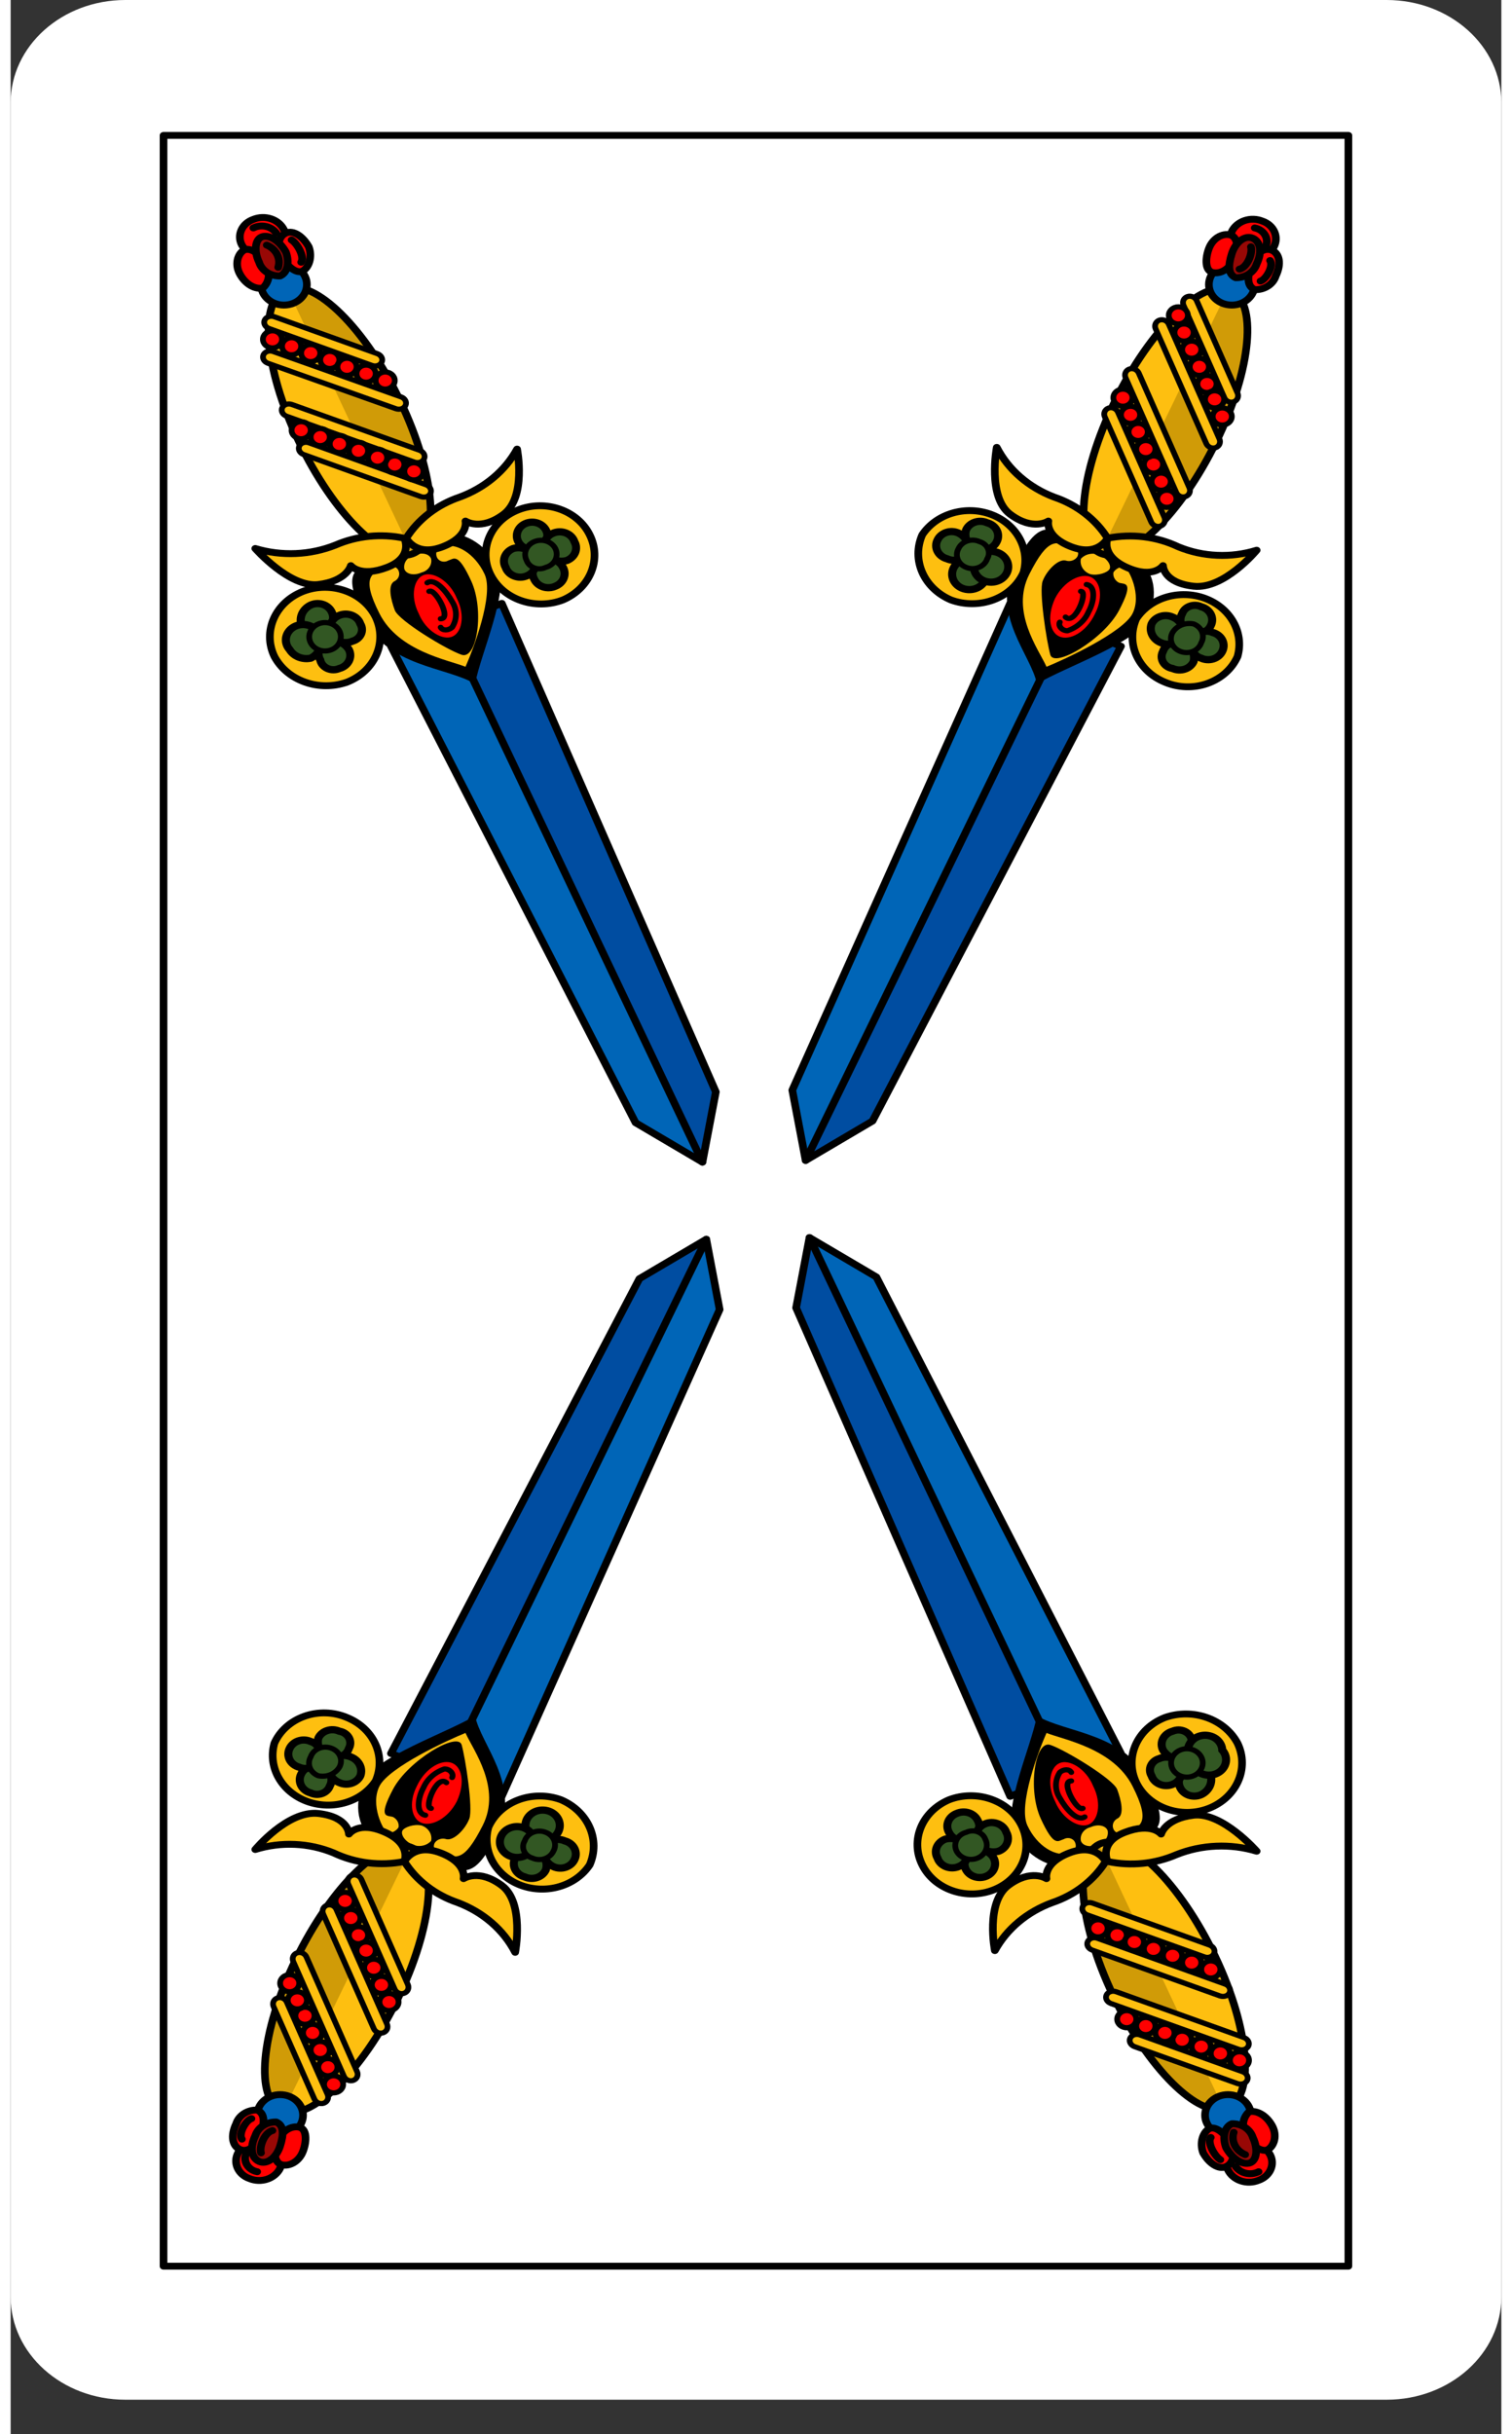<?xml version="1.0" encoding="UTF-8"?>
<svg xmlns="http://www.w3.org/2000/svg" xmlns:xlink="http://www.w3.org/1999/xlink" width="261px" height="420px" viewBox="0 0 261 426" version="1.1">
<rect x="0" y="0" width="261" height="426" fill="#333333" stroke="none"/>
<g id="surface1">
<path style=" stroke:none;fill-rule:nonzero;fill:rgb(100%,100%,100%);fill-opacity:1;" d="M 20.078 0 L 240.922 0 C 252.012 0 261 8.059 261 18 L 261 402 C 261 411.941 252.012 420 240.922 420 L 20.078 420 C 8.988 420 0 411.941 0 402 L 0 18 C 0 8.059 8.988 0 20.078 0 Z M 20.078 0 "/>
<path style=" stroke:none;fill-rule:nonzero;fill:rgb(0%,39.608%,71.765%);fill-opacity:1;" d="M 123.473 191.102 L 121.129 203.398 L 109.418 196.5 L 66.59 113.102 L 85.996 105.602 Z M 123.473 191.102 "/>
<path style=" stroke:none;fill-rule:nonzero;fill:rgb(0%,30.196%,63.137%);fill-opacity:1;" d="M 123.473 191.102 L 121.129 203.398 L 76.293 109.5 L 85.996 105.602 Z M 123.473 191.102 "/>
<path style="fill:none;stroke-width:0.4;stroke-linecap:round;stroke-linejoin:round;stroke:rgb(0%,0%,0%);stroke-opacity:1;stroke-miterlimit:4;" d="M 36.9 63.701 L 36.199 67.799 L 32.7 65.5 L 19.9 37.701 L 25.7 35.201 Z M 36.9 63.701 " transform="matrix(3.346,0,0,3,0,0)"/>
<path style="fill-rule:nonzero;fill:rgb(0%,39.608%,71.765%);fill-opacity:1;stroke-width:0.4;stroke-linecap:round;stroke-linejoin:round;stroke:rgb(0%,0%,0%);stroke-opacity:1;stroke-miterlimit:4;" d="M 36.199 67.799 L 22.899 36.6 " transform="matrix(3.346,0,0,3,0,0)"/>
<path style=" stroke:none;fill-rule:nonzero;fill:rgb(0%,0%,0%);fill-opacity:1;" d="M 81.312 119.699 C 76.293 116.699 65.918 116.699 61.902 108.301 C 57.887 99.898 60.23 99.602 63.91 98.102 C 67.594 96.602 66.254 96 69.602 94.801 C 72.945 93.602 73.281 94.5 75.957 93.602 C 78.633 92.699 83.32 95.102 85.328 99.301 C 87.336 103.5 82.316 114.301 81.312 119.699 Z M 81.312 119.699 "/>
<path style="fill-rule:nonzero;fill:rgb(100%,0%,0%);fill-opacity:1;stroke-width:0.55;stroke-linecap:round;stroke-linejoin:round;stroke:rgb(0%,0%,0%);stroke-opacity:1;stroke-miterlimit:4;" d="M 23.6 34.799 C 23.199 33.701 22.2 33 21.5 33.299 C 20.8 33.6 20.6 34.799 21.1 35.9 C 21.5 37 22.5 37.701 23.199 37.4 C 23.9 37.1 24.099 35.9 23.6 34.799 Z M 23.6 34.799 " transform="matrix(3.346,0,0,3,0,0)"/>
<path style="fill:none;stroke-width:0.3;stroke-linecap:round;stroke-linejoin:round;stroke:rgb(0%,0%,0%);stroke-opacity:1;stroke-miterlimit:4;" d="M 22.5 36.1 C 23.1 36.1 22.2 34.299 21.9 34.5 M 22.5 36.6 C 22.601 36.799 22.899 36.799 23.1 36.6 C 23.368 36.135 23.368 35.564 23.1 35.1 C 22.8 34.5 22.2 33.701 21.8 34 " transform="matrix(3.346,0,0,3,0,0)"/>
<path style=" stroke:none;fill-rule:nonzero;fill:rgb(99.608%,74.902%,6.275%);fill-opacity:1;" d="M 79.637 116.699 C 76.625 115.5 67.926 114 64.582 107.398 C 61.234 100.801 63.242 100.199 65.918 99.301 C 66.262 99.094 66.695 99.043 67.086 99.16 C 67.48 99.277 67.789 99.551 67.926 99.898 C 68.211 100.566 67.93 101.32 67.258 101.699 C 65.918 102.301 66.59 105 67.258 106.801 C 67.926 108.602 76.293 113.699 78.969 114.602 C 81.645 115.5 82.984 106.801 80.641 101.699 C 78.301 96.602 77.629 97.801 76.625 98.102 C 76.281 98.305 75.852 98.359 75.461 98.242 C 75.066 98.125 74.758 97.852 74.621 97.5 C 74.336 96.832 74.617 96.082 75.289 95.699 C 77.965 94.801 81.312 96.898 82.984 100.5 C 84.656 104.102 80.977 113.699 79.637 116.699 Z M 71.941 100.199 C 70.605 100.801 69.266 100.5 68.93 99.602 C 68.715 98.531 69.438 97.492 70.605 97.199 C 71.941 96.602 73.281 96.898 73.617 97.801 C 73.832 98.867 73.109 99.906 71.941 100.199 Z M 71.941 100.199 "/>
<path style="fill-rule:nonzero;fill:rgb(99.608%,74.902%,6.275%);fill-opacity:1;stroke-width:0.4;stroke-linecap:butt;stroke-linejoin:miter;stroke:rgb(0%,0%,0%);stroke-opacity:1;stroke-miterlimit:4;" d="M 19.1 36 C 18.46 34.542 16.764 33.871 15.3 34.5 C 13.842 35.139 13.172 36.836 13.8 38.299 C 14.478 39.719 16.136 40.372 17.599 39.799 C 19.059 39.16 19.729 37.464 19.1 36 Z M 30.299 31.201 C 29.664 29.764 27.986 29.115 26.55 29.75 C 25.114 30.385 24.465 32.064 25.1 33.5 C 25.74 34.958 27.436 35.629 28.9 35 C 30.32 34.323 30.942 32.637 30.299 31.201 Z M 30.299 31.201 " transform="matrix(3.346,0,0,3,0,0)"/>
<path style="fill-rule:nonzero;fill:rgb(19.608%,34.118%,13.725%);fill-opacity:1;stroke-width:0.42;stroke-linecap:butt;stroke-linejoin:miter;stroke:rgb(0%,0%,0%);stroke-opacity:1;stroke-miterlimit:4;" d="M 17.2 39 C 17.003 39.098 16.772 39.098 16.576 38.999 C 16.378 38.901 16.239 38.716 16.2 38.5 C 16.099 38.302 16.085 38.072 16.161 37.863 C 16.237 37.655 16.396 37.487 16.6 37.4 C 17.037 37.301 17.487 37.505 17.7 37.9 C 17.797 38.111 17.797 38.353 17.701 38.564 C 17.605 38.775 17.422 38.934 17.2 39 Z M 16.3 36.799 C 16.102 36.901 15.872 36.915 15.663 36.84 C 15.454 36.763 15.287 36.604 15.201 36.4 C 15.101 35.962 15.306 35.513 15.7 35.299 C 15.897 35.199 16.129 35.185 16.338 35.26 C 16.545 35.337 16.713 35.496 16.8 35.701 C 16.897 35.91 16.897 36.154 16.801 36.365 C 16.705 36.576 16.522 36.734 16.3 36.799 Z M 16.3 36.799 " transform="matrix(3.346,0,0,3,0,0)"/>
<path style="fill-rule:nonzero;fill:rgb(19.608%,34.118%,13.725%);fill-opacity:1;stroke-width:0.42;stroke-linecap:butt;stroke-linejoin:miter;stroke:rgb(0%,0%,0%);stroke-opacity:1;stroke-miterlimit:4;" d="M 14.6 37.9 C 14.354 37.595 14.334 37.167 14.549 36.841 C 14.764 36.514 15.165 36.363 15.541 36.469 C 15.918 36.573 16.185 36.909 16.2 37.299 C 16.299 37.737 16.095 38.188 15.7 38.4 C 15.262 38.499 14.813 38.294 14.6 37.9 Z M 16.8 37 C 16.699 36.802 16.685 36.572 16.761 36.363 C 16.836 36.155 16.996 35.987 17.2 35.9 C 17.41 35.803 17.653 35.803 17.864 35.9 C 18.075 35.995 18.235 36.178 18.3 36.4 C 18.399 36.583 18.412 36.801 18.335 36.993 C 18.258 37.188 18.098 37.336 17.9 37.4 C 17.702 37.501 17.471 37.516 17.263 37.439 C 17.054 37.363 16.886 37.204 16.8 37 Z M 16.8 37 " transform="matrix(3.346,0,0,3,0,0)"/>
<path style="fill-rule:nonzero;fill:rgb(19.608%,34.118%,13.725%);fill-opacity:1;stroke-width:0.3;stroke-linecap:butt;stroke-linejoin:miter;stroke:rgb(0%,0%,0%);stroke-opacity:1;stroke-miterlimit:4;" d="M 17.2 36.799 C 17.006 36.385 16.514 36.207 16.101 36.4 C 15.686 36.594 15.506 37.086 15.7 37.5 C 15.893 37.914 16.385 38.094 16.8 37.9 C 17.214 37.707 17.393 37.215 17.2 36.799 Z M 17.2 36.799 " transform="matrix(3.346,0,0,3,0,0)"/>
<path style="fill-rule:nonzero;fill:rgb(19.608%,34.118%,13.725%);fill-opacity:1;stroke-width:0.42;stroke-linecap:butt;stroke-linejoin:miter;stroke:rgb(0%,0%,0%);stroke-opacity:1;stroke-miterlimit:4;" d="M 28.501 34.201 C 28.302 34.301 28.072 34.315 27.863 34.24 C 27.654 34.163 27.487 34.004 27.4 33.799 C 27.299 33.603 27.285 33.371 27.361 33.163 C 27.437 32.954 27.596 32.786 27.8 32.701 C 27.997 32.599 28.229 32.585 28.438 32.66 C 28.645 32.737 28.813 32.896 28.9 33.1 C 29.001 33.298 29.015 33.529 28.939 33.737 C 28.864 33.945 28.705 34.113 28.501 34.201 Z M 27.6 32 C 27.2 32.169 26.738 31.99 26.558 31.594 C 26.379 31.198 26.549 30.73 26.941 30.543 C 27.332 30.354 27.802 30.513 28 30.9 C 28.101 31.098 28.115 31.328 28.039 31.536 C 27.964 31.746 27.805 31.913 27.6 32 Z M 27.6 32 " transform="matrix(3.346,0,0,3,0,0)"/>
<path style="fill-rule:nonzero;fill:rgb(19.608%,34.118%,13.725%);fill-opacity:1;stroke-width:0.42;stroke-linecap:butt;stroke-linejoin:miter;stroke:rgb(0%,0%,0%);stroke-opacity:1;stroke-miterlimit:4;" d="M 25.9 33.1 C 25.799 32.902 25.785 32.672 25.861 32.464 C 25.937 32.254 26.096 32.087 26.3 32 C 26.74 31.859 27.216 32.076 27.4 32.5 C 27.501 32.698 27.515 32.928 27.439 33.137 C 27.364 33.345 27.205 33.513 27 33.6 C 26.789 33.697 26.548 33.697 26.336 33.6 C 26.125 33.505 25.966 33.322 25.9 33.1 Z M 28 32.201 C 27.899 32.003 27.885 31.772 27.961 31.562 C 28.037 31.354 28.196 31.186 28.4 31.1 C 28.61 31.004 28.853 31.003 29.064 31.099 C 29.275 31.195 29.434 31.378 29.5 31.6 C 29.601 31.798 29.615 32.029 29.54 32.237 C 29.464 32.445 29.305 32.613 29.101 32.701 C 28.659 32.841 28.184 32.625 28 32.201 Z M 28 32.201 " transform="matrix(3.346,0,0,3,0,0)"/>
<path style="fill-rule:nonzero;fill:rgb(19.608%,34.118%,13.725%);fill-opacity:1;stroke-width:0.3;stroke-linecap:butt;stroke-linejoin:miter;stroke:rgb(0%,0%,0%);stroke-opacity:1;stroke-miterlimit:4;" d="M 28.501 32 C 28.307 31.586 27.814 31.406 27.4 31.6 C 26.985 31.793 26.807 32.285 27 32.701 C 27.063 32.898 27.213 33.057 27.407 33.134 C 27.599 33.212 27.818 33.199 28 33.1 C 28.223 33.034 28.405 32.875 28.501 32.664 C 28.596 32.453 28.596 32.211 28.501 32 Z M 28.501 32 " transform="matrix(3.346,0,0,3,0,0)"/>
<path style=" stroke:none;fill-rule:nonzero;fill:rgb(99.608%,74.902%,6.275%);fill-opacity:1;" d="M 68.266 70.34 C 62.176 57.539 53.242 48.691 48.312 50.574 C 43.383 52.461 44.324 64.367 50.414 77.168 C 56.504 89.969 65.438 98.82 70.367 96.934 C 75.297 95.051 74.355 83.145 68.266 70.34 Z M 68.266 70.34 "/>
<path style=" stroke:none;fill-rule:nonzero;fill:rgb(81.569%,60.784%,2.745%);fill-opacity:1;" d="M 48.52 50.699 C 53.203 48.602 62.238 57.602 68.262 70.5 C 74.285 83.398 75.289 95.102 70.27 96.898 "/>
<path style="fill:none;stroke-width:0.4;stroke-linecap:round;stroke-linejoin:round;stroke:rgb(0%,0%,0%);stroke-opacity:1;stroke-miterlimit:4;" d="M 20.6 24.6 C 20.6 19.961 19.302 16.2 17.7 16.2 C 16.098 16.2 14.8 19.961 14.8 24.6 C 14.8 29.239 16.098 33 17.7 33 C 19.301 33 20.6 29.24 20.6 24.6 Z M 20.6 24.6 " transform="matrix(3.078,-1.177,1.313,2.759,-27.434,26.705)"/>
<path style="fill-rule:nonzero;fill:rgb(99.608%,74.902%,6.275%);fill-opacity:1;stroke-width:0.3;stroke-linecap:round;stroke-linejoin:round;stroke:rgb(0%,0%,0%);stroke-opacity:1;stroke-miterlimit:4;" d="M 13.4 19.5 L 19.2 19.5 C 19.421 19.5 19.601 19.666 19.6 19.87 C 19.6 20.074 19.421 20.24 19.2 20.24 L 13.4 20.24 C 13.179 20.24 13 20.075 13 19.87 C 13 19.666 13.18 19.5 13.4 19.5 Z M 13.4 19.5 " transform="matrix(3.107,1.114,-1.243,2.785,28.777,-13.796)"/>
<path style="fill-rule:nonzero;fill:rgb(99.608%,74.902%,6.275%);fill-opacity:1;stroke-width:0.3;stroke-linecap:round;stroke-linejoin:round;stroke:rgb(0%,0%,0%);stroke-opacity:1;stroke-miterlimit:4;" d="M 13.3 21.801 L 20.5 21.8 C 20.721 21.8 20.9 21.966 20.9 22.169 C 20.9 22.374 20.721 22.54 20.5 22.541 L 13.3 22.54 C 13.079 22.541 12.901 22.375 12.9 22.17 C 12.9 21.966 13.079 21.8 13.3 21.801 Z M 13.3 21.801 " transform="matrix(3.111,1.104,-1.232,2.789,31.44,-13.966)"/>
<path style="fill-rule:nonzero;fill:rgb(100%,0%,0%);fill-opacity:1;stroke-width:0.3;stroke-linecap:round;stroke-linejoin:round;stroke:rgb(0%,0%,0%);stroke-opacity:1;stroke-miterlimit:4;" d="M 14.2 19.799 C 14.2 20.076 13.976 20.299 13.7 20.299 C 13.424 20.299 13.2 20.076 13.2 19.799 C 13.2 19.523 13.424 19.299 13.7 19.299 C 13.976 19.299 14.2 19.523 14.2 19.799 Z M 14.2 19.799 " transform="matrix(3.346,0,0,3,0,0)"/>
<path style="fill-rule:nonzero;fill:rgb(100%,0%,0%);fill-opacity:1;stroke-width:0.3;stroke-linecap:round;stroke-linejoin:round;stroke:rgb(0%,0%,0%);stroke-opacity:1;stroke-miterlimit:4;" d="M 15.201 20.201 C 15.201 20.477 14.976 20.701 14.7 20.701 C 14.424 20.701 14.2 20.477 14.2 20.201 C 14.2 19.924 14.424 19.701 14.7 19.701 C 14.976 19.701 15.201 19.924 15.201 20.201 Z M 15.201 20.201 " transform="matrix(3.346,0,0,3,0,0)"/>
<path style="fill-rule:nonzero;fill:rgb(100%,0%,0%);fill-opacity:1;stroke-width:0.3;stroke-linecap:round;stroke-linejoin:round;stroke:rgb(0%,0%,0%);stroke-opacity:1;stroke-miterlimit:4;" d="M 16.2 20.6 C 16.2 20.876 15.976 21.1 15.7 21.1 C 15.423 21.1 15.201 20.876 15.201 20.6 C 15.201 20.324 15.423 20.1 15.7 20.1 C 15.976 20.1 16.2 20.324 16.2 20.6 Z M 16.2 20.6 " transform="matrix(3.346,0,0,3,0,0)"/>
<path style="fill-rule:nonzero;fill:rgb(100%,0%,0%);fill-opacity:1;stroke-width:0.3;stroke-linecap:round;stroke-linejoin:round;stroke:rgb(0%,0%,0%);stroke-opacity:1;stroke-miterlimit:4;" d="M 17.2 21 C 17.2 21.276 16.976 21.5 16.699 21.5 C 16.424 21.5 16.2 21.276 16.2 21 C 16.2 20.724 16.424 20.5 16.699 20.5 C 16.976 20.5 17.2 20.724 17.2 21 Z M 17.2 21 " transform="matrix(3.346,0,0,3,0,0)"/>
<path style="fill-rule:nonzero;fill:rgb(100%,0%,0%);fill-opacity:1;stroke-width:0.3;stroke-linecap:round;stroke-linejoin:round;stroke:rgb(0%,0%,0%);stroke-opacity:1;stroke-miterlimit:4;" d="M 18.1 21.4 C 18.1 21.676 17.876 21.9 17.599 21.9 C 17.324 21.9 17.1 21.676 17.1 21.4 C 17.1 21.124 17.324 20.9 17.599 20.9 C 17.876 20.9 18.1 21.124 18.1 21.4 Z M 18.1 21.4 " transform="matrix(3.346,0,0,3,0,0)"/>
<path style="fill-rule:nonzero;fill:rgb(100%,0%,0%);fill-opacity:1;stroke-width:0.3;stroke-linecap:round;stroke-linejoin:round;stroke:rgb(0%,0%,0%);stroke-opacity:1;stroke-miterlimit:4;" d="M 19.1 21.799 C 19.1 22.076 18.877 22.299 18.6 22.299 C 18.323 22.299 18.1 22.076 18.1 21.799 C 18.1 21.523 18.323 21.299 18.6 21.299 C 18.877 21.299 19.1 21.523 19.1 21.799 Z M 19.1 21.799 " transform="matrix(3.346,0,0,3,0,0)"/>
<path style="fill-rule:nonzero;fill:rgb(100%,0%,0%);fill-opacity:1;stroke-width:0.3;stroke-linecap:round;stroke-linejoin:round;stroke:rgb(0%,0%,0%);stroke-opacity:1;stroke-miterlimit:4;" d="M 20.1 22.201 C 20.1 22.477 19.876 22.701 19.6 22.701 C 19.324 22.701 19.1 22.477 19.1 22.201 C 19.1 21.924 19.324 21.701 19.6 21.701 C 19.876 21.701 20.1 21.924 20.1 22.201 Z M 20.1 22.201 " transform="matrix(3.346,0,0,3,0,0)"/>
<path style="fill-rule:nonzero;fill:rgb(99.608%,74.902%,6.275%);fill-opacity:1;stroke-width:0.3;stroke-linecap:round;stroke-linejoin:round;stroke:rgb(0%,0%,0%);stroke-opacity:1;stroke-miterlimit:4;" d="M 15.301 27.1 L 21.9 27.1 C 22.121 27.1 22.299 27.265 22.3 27.47 C 22.3 27.675 22.121 27.84 21.9 27.84 L 15.3 27.841 C 15.079 27.841 14.9 27.674 14.901 27.47 C 14.9 27.266 15.079 27.1 15.301 27.1 Z M 15.301 27.1 " transform="matrix(-3.107,-1.114,1.243,-2.785,85.669,179.431)"/>
<path style="fill-rule:nonzero;fill:rgb(99.608%,74.902%,6.275%);fill-opacity:1;stroke-width:0.3;stroke-linecap:round;stroke-linejoin:round;stroke:rgb(0%,0%,0%);stroke-opacity:1;stroke-miterlimit:4;" d="M 14.3 24.8 L 21.5 24.801 C 21.721 24.801 21.9 24.966 21.9 25.171 C 21.9 25.374 21.721 25.54 21.5 25.54 L 14.3 25.54 C 14.079 25.54 13.9 25.375 13.9 25.17 C 13.9 24.966 14.079 24.8 14.3 24.8 Z M 14.3 24.8 " transform="matrix(-3.107,-1.114,1.243,-2.785,84.298,165.874)"/>
<path style="fill-rule:nonzero;fill:rgb(100%,0%,0%);fill-opacity:1;stroke-width:0.3;stroke-linecap:round;stroke-linejoin:round;stroke:rgb(0%,0%,0%);stroke-opacity:1;stroke-miterlimit:4;" d="M 21.6 27.5 C 21.6 27.776 21.376 28 21.1 28 C 20.824 28 20.6 27.776 20.6 27.5 C 20.6 27.224 20.824 27 21.1 27 C 21.376 27 21.6 27.224 21.6 27.5 Z M 21.6 27.5 " transform="matrix(3.346,0,0,3,0,0)"/>
<path style="fill-rule:nonzero;fill:rgb(100%,0%,0%);fill-opacity:1;stroke-width:0.3;stroke-linecap:round;stroke-linejoin:round;stroke:rgb(0%,0%,0%);stroke-opacity:1;stroke-miterlimit:4;" d="M 20.6 27.1 C 20.6 27.376 20.377 27.6 20.1 27.6 C 19.823 27.6 19.6 27.376 19.6 27.1 C 19.6 26.824 19.823 26.6 20.1 26.6 C 20.377 26.6 20.6 26.824 20.6 27.1 Z M 20.6 27.1 " transform="matrix(3.346,0,0,3,0,0)"/>
<path style="fill-rule:nonzero;fill:rgb(100%,0%,0%);fill-opacity:1;stroke-width:0.3;stroke-linecap:round;stroke-linejoin:round;stroke:rgb(0%,0%,0%);stroke-opacity:1;stroke-miterlimit:4;" d="M 19.7 26.701 C 19.7 26.977 19.477 27.201 19.2 27.201 C 18.923 27.201 18.7 26.977 18.7 26.701 C 18.7 26.424 18.923 26.201 19.2 26.201 C 19.477 26.201 19.7 26.424 19.7 26.701 Z M 19.7 26.701 " transform="matrix(3.346,0,0,3,0,0)"/>
<path style="fill-rule:nonzero;fill:rgb(100%,0%,0%);fill-opacity:1;stroke-width:0.3;stroke-linecap:round;stroke-linejoin:round;stroke:rgb(0%,0%,0%);stroke-opacity:1;stroke-miterlimit:4;" d="M 18.7 26.299 C 18.7 26.576 18.476 26.799 18.2 26.799 C 17.924 26.799 17.7 26.576 17.7 26.299 C 17.7 26.023 17.924 25.799 18.2 25.799 C 18.476 25.799 18.7 26.023 18.7 26.299 Z M 18.7 26.299 " transform="matrix(3.346,0,0,3,0,0)"/>
<path style="fill-rule:nonzero;fill:rgb(100%,0%,0%);fill-opacity:1;stroke-width:0.3;stroke-linecap:round;stroke-linejoin:round;stroke:rgb(0%,0%,0%);stroke-opacity:1;stroke-miterlimit:4;" d="M 17.7 25.9 C 17.7 26.176 17.476 26.4 17.2 26.4 C 16.924 26.4 16.699 26.176 16.699 25.9 C 16.699 25.624 16.924 25.4 17.2 25.4 C 17.476 25.4 17.7 25.624 17.7 25.9 Z M 17.7 25.9 " transform="matrix(3.346,0,0,3,0,0)"/>
<path style="fill-rule:nonzero;fill:rgb(100%,0%,0%);fill-opacity:1;stroke-width:0.3;stroke-linecap:round;stroke-linejoin:round;stroke:rgb(0%,0%,0%);stroke-opacity:1;stroke-miterlimit:4;" d="M 16.699 25.5 C 16.699 25.776 16.476 26 16.2 26 C 15.924 26 15.7 25.776 15.7 25.5 C 15.7 25.224 15.924 25 16.2 25 C 16.476 25 16.699 25.224 16.699 25.5 Z M 16.699 25.5 " transform="matrix(3.346,0,0,3,0,0)"/>
<path style="fill-rule:nonzero;fill:rgb(100%,0%,0%);fill-opacity:1;stroke-width:0.3;stroke-linecap:round;stroke-linejoin:round;stroke:rgb(0%,0%,0%);stroke-opacity:1;stroke-miterlimit:4;" d="M 15.7 25.1 C 15.7 25.376 15.476 25.6 15.201 25.6 C 14.924 25.6 14.7 25.376 14.7 25.1 C 14.7 24.824 14.924 24.6 15.201 24.6 C 15.476 24.6 15.7 24.824 15.7 25.1 Z M 15.7 25.1 " transform="matrix(3.346,0,0,3,0,0)"/>
<path style="fill-rule:nonzero;fill:rgb(0%,39.608%,71.765%);fill-opacity:1;stroke-width:0.4;stroke-linecap:round;stroke-linejoin:round;stroke:rgb(0%,0%,0%);stroke-opacity:1;stroke-miterlimit:4;" d="M 15.501 16.6 C 15.501 17.263 14.962 17.799 14.3 17.799 C 13.637 17.799 13.1 17.263 13.1 16.6 C 13.1 15.938 13.637 15.4 14.3 15.4 C 14.962 15.4 15.501 15.938 15.501 16.6 Z M 15.501 16.6 " transform="matrix(3.346,0,0,3,0,0)"/>
<path style="fill-rule:nonzero;fill:rgb(100%,0%,0%);fill-opacity:1;stroke-width:0.4;stroke-linecap:round;stroke-linejoin:round;stroke:rgb(0%,0%,0%);stroke-opacity:1;stroke-miterlimit:4;" d="M 14.3 13.4 C 14.17 13.107 13.926 12.878 13.626 12.766 C 13.325 12.652 12.992 12.665 12.7 12.799 C 12.414 12.91 12.186 13.134 12.072 13.419 C 11.958 13.703 11.968 14.023 12.1 14.299 C 12.405 14.878 13.069 15.169 13.7 15 C 13.993 14.87 14.222 14.626 14.334 14.326 C 14.448 14.025 14.435 13.691 14.3 13.4 Z M 14.3 13.4 " transform="matrix(3.346,0,0,3,0,0)"/>
<path style="fill-rule:nonzero;fill:rgb(100%,0%,0%);fill-opacity:1;stroke-width:0.4;stroke-linecap:round;stroke-linejoin:round;stroke:rgb(0%,0%,0%);stroke-opacity:1;stroke-miterlimit:4;" d="M 13.3 15.4 C 13.1 14.799 12.5 14.4 12.2 14.6 C 11.9 14.799 11.7 15.4 12 16 C 12.3 16.6 12.8 16.9 13.2 16.799 C 13.565 16.418 13.607 15.829 13.3 15.4 Z M 15.6 14.4 C 15.3 13.799 14.8 13.4 14.4 13.6 C 14 13.799 13.9 14.4 14.2 15 C 14.5 15.6 15 16 15.3 15.799 C 15.6 15.6 15.801 15 15.6 14.4 Z M 15.6 14.4 " transform="matrix(3.346,0,0,3,0,0)"/>
<path style="fill:none;stroke-width:0.4;stroke-linecap:round;stroke-linejoin:round;stroke:rgb(0%,0%,0%);stroke-opacity:1;stroke-miterlimit:4;" d="M 12.7 13.299 C 13.117 13.065 13.643 13.198 13.9 13.6 M 15.201 15.299 C 15.4 15 15 14.201 14.7 14 " transform="matrix(3.346,0,0,3,0,0)"/>
<path style="fill-rule:nonzero;fill:rgb(59.608%,3.137%,1.961%);fill-opacity:1;stroke-width:0.4;stroke-linecap:round;stroke-linejoin:round;stroke:rgb(0%,0%,0%);stroke-opacity:1;stroke-miterlimit:4;" d="M 14.4 14.701 C 14.1 14.1 13.6 13.701 13.2 13.799 C 12.8 13.9 12.7 14.6 13 15.299 C 13.138 15.789 13.593 16.12 14.1 16.1 C 14.5 15.9 14.6 15.299 14.4 14.701 Z M 14.4 14.701 " transform="matrix(3.346,0,0,3,0,0)"/>
<path style="fill:none;stroke-width:0.4;stroke-linecap:round;stroke-linejoin:round;stroke:rgb(0%,0%,0%);stroke-opacity:1;stroke-miterlimit:4;" d="M 14 15.6 C 14.148 15.078 13.893 14.526 13.4 14.299 " transform="matrix(3.346,0,0,3,0,0)"/>
<path style="fill-rule:nonzero;fill:rgb(99.608%,74.902%,6.275%);fill-opacity:1;stroke-width:0.4;stroke-linecap:round;stroke-linejoin:round;stroke:rgb(0%,0%,0%);stroke-opacity:1;stroke-miterlimit:4;" d="M 20.6 31.4 C 19.39 31.115 18.118 31.257 16.999 31.799 C 15.674 32.389 14.176 32.461 12.8 32 C 12.8 32 14.6 34.299 16.101 34.1 C 17.599 33.9 17.8 33 17.8 33 C 17.8 33 18.3 33.701 19.7 33.1 C 21.1 32.5 20.6 31.4 20.6 31.4 Z M 20.7 31.4 C 21.322 30.296 22.313 29.447 23.499 29 C 24.808 28.464 25.875 27.467 26.5 26.201 C 26.5 26.201 27 29 25.8 30 C 24.6 31 23.799 30.4 23.799 30.4 C 23.799 30.4 24 31.299 22.601 31.9 C 21.2 32.5 20.7 31.4 20.7 31.4 Z M 20.7 31.4 " transform="matrix(3.346,0,0,3,0,0)"/>
<path style=" stroke:none;fill-rule:nonzero;fill:rgb(0%,39.608%,71.765%);fill-opacity:1;" d="M 110.09 223.801 L 121.801 216.898 L 124.141 229.199 L 85.996 314.398 L 66.59 306.898 Z M 110.09 223.801 "/>
<path style=" stroke:none;fill-rule:nonzero;fill:rgb(0%,30.196%,63.137%);fill-opacity:1;" d="M 110.09 223.801 L 121.801 216.898 L 76.293 310.5 L 66.59 306.898 Z M 110.09 223.801 "/>
<path style="fill:none;stroke-width:0.4;stroke-linecap:round;stroke-linejoin:round;stroke:rgb(0%,0%,0%);stroke-opacity:1;stroke-miterlimit:4;" d="M 32.9 74.6 L 36.4 72.299 L 37.099 76.4 L 25.7 104.799 L 19.9 102.299 Z M 32.9 74.6 " transform="matrix(3.346,0,0,3,0,0)"/>
<path style="fill-rule:nonzero;fill:rgb(0%,39.608%,71.765%);fill-opacity:1;stroke-width:0.4;stroke-linecap:round;stroke-linejoin:round;stroke:rgb(0%,0%,0%);stroke-opacity:1;stroke-miterlimit:4;" d="M 36.4 72.299 L 22.8 103.4 " transform="matrix(3.346,0,0,3,0,0)"/>
<path style=" stroke:none;fill-rule:nonzero;fill:rgb(0%,0%,0%);fill-opacity:1;" d="M 81.312 300.301 C 82.316 305.398 89.344 312.301 85.328 320.699 C 81.312 329.102 79.305 327.602 75.957 326.398 C 72.613 325.199 72.613 326.398 69.266 324.898 C 65.918 323.398 66.254 322.801 63.578 321.602 C 60.898 320.398 59.895 315.898 61.902 311.699 C 63.91 307.5 76.293 303.301 81.312 300.301 Z M 81.312 300.301 "/>
<path style="fill-rule:nonzero;fill:rgb(100%,0%,0%);fill-opacity:1;stroke-width:0.55;stroke-linecap:round;stroke-linejoin:round;stroke:rgb(0%,0%,0%);stroke-opacity:1;stroke-miterlimit:4;" d="M 21 104.1 C 20.5 105.201 20.7 106.299 21.401 106.6 C 22.1 106.9 23.1 106.299 23.6 105.201 C 24.099 104 23.9 102.9 23.199 102.6 C 22.5 102.299 21.5 102.9 21 104.1 Z M 21 104.1 " transform="matrix(3.346,0,0,3,0,0)"/>
<path style="fill:none;stroke-width:0.3;stroke-linecap:round;stroke-linejoin:round;stroke:rgb(0%,0%,0%);stroke-opacity:1;stroke-miterlimit:4;" d="M 22.8 104 C 22.301 103.5 21.6 105.5 22.001 105.5 M 23.1 103.701 C 23.199 103.5 23 103.201 22.7 103.201 C 22.193 103.393 21.793 103.793 21.6 104.299 C 21.3 104.9 21.2 105.799 21.701 105.9 " transform="matrix(3.346,0,0,3,0,0)"/>
<path style=" stroke:none;fill-rule:nonzero;fill:rgb(99.608%,74.902%,6.275%);fill-opacity:1;" d="M 79.637 303.301 C 80.977 306.301 85.996 312.898 82.648 319.5 C 79.305 326.102 77.965 325.199 75.289 324.301 C 74.84 324.254 74.445 324.008 74.242 323.645 C 74.039 323.281 74.055 322.852 74.285 322.5 C 74.711 321.898 75.551 321.648 76.293 321.898 C 77.629 322.199 79.637 320.102 80.309 318.301 C 80.977 316.5 79.637 307.801 78.969 305.398 C 78.301 303 69.602 308.102 66.922 313.199 C 64.246 318.301 65.918 317.699 66.922 318 C 67.637 318.359 68.031 319.074 67.926 319.801 C 67.594 320.398 66.59 321 65.918 320.699 C 65.25 320.398 62.906 315.898 64.582 312.602 C 66.254 309.301 76.625 304.5 79.637 303.301 Z M 71.941 319.5 C 73.156 319.914 73.863 321.055 73.617 322.199 C 72.805 323.094 71.402 323.348 70.27 322.801 C 68.93 322.199 68.262 321 68.598 320.398 C 68.93 319.801 70.605 319.199 71.941 319.5 Z M 71.941 319.5 "/>
<path style="fill-rule:nonzero;fill:rgb(99.608%,74.902%,6.275%);fill-opacity:1;stroke-width:0.4;stroke-linecap:butt;stroke-linejoin:miter;stroke:rgb(0%,0%,0%);stroke-opacity:1;stroke-miterlimit:4;" d="M 25 106.6 C 24.647 107.995 25.371 109.438 26.699 109.99 C 28.029 110.54 29.562 110.035 30.299 108.799 C 30.873 107.336 30.219 105.678 28.801 105 C 28.084 104.704 27.279 104.707 26.566 105.007 C 25.852 105.307 25.288 105.882 25 106.6 Z M 13.8 101.701 C 13.447 103.095 14.171 104.538 15.499 105.09 C 16.829 105.641 18.361 105.134 19.1 103.9 C 19.663 102.464 19.005 100.839 17.599 100.201 C 16.9 99.87 16.095 99.842 15.376 100.126 C 14.655 100.411 14.085 100.98 13.8 101.701 Z M 13.8 101.701 " transform="matrix(3.346,0,0,3,0,0)"/>
<path style="fill-rule:nonzero;fill:rgb(19.608%,34.118%,13.725%);fill-opacity:1;stroke-width:0.42;stroke-linecap:butt;stroke-linejoin:miter;stroke:rgb(0%,0%,0%);stroke-opacity:1;stroke-miterlimit:4;" d="M 28.4 105.799 C 28.702 106.043 28.815 106.453 28.678 106.816 C 28.541 107.18 28.188 107.415 27.8 107.4 C 27.409 107.384 27.073 107.118 26.968 106.742 C 26.863 106.365 27.013 105.964 27.34 105.749 C 27.667 105.534 28.095 105.555 28.4 105.799 Z M 27.5 108 C 27.925 108.184 28.141 108.659 28 109.1 C 27.913 109.305 27.745 109.464 27.537 109.539 C 27.328 109.615 27.097 109.6 26.9 109.5 C 26.678 109.434 26.495 109.275 26.399 109.064 C 26.304 108.853 26.304 108.611 26.4 108.4 C 26.487 108.195 26.655 108.036 26.863 107.961 C 27.072 107.885 27.303 107.9 27.5 108 Z M 27.5 108 " transform="matrix(3.346,0,0,3,0,0)"/>
<path style="fill-rule:nonzero;fill:rgb(19.608%,34.118%,13.725%);fill-opacity:1;stroke-width:0.42;stroke-linecap:butt;stroke-linejoin:miter;stroke:rgb(0%,0%,0%);stroke-opacity:1;stroke-miterlimit:4;" d="M 29.5 108.5 C 29.413 108.704 29.245 108.863 29.038 108.939 C 28.829 109.016 28.597 109.001 28.4 108.9 C 28.006 108.688 27.801 108.237 27.901 107.799 C 27.987 107.595 28.155 107.436 28.363 107.361 C 28.572 107.285 28.802 107.299 29 107.4 C 29.222 107.466 29.405 107.625 29.501 107.836 C 29.597 108.047 29.597 108.289 29.5 108.5 Z M 27.4 107.5 C 27.385 107.891 27.118 108.227 26.742 108.332 C 26.365 108.436 25.964 108.286 25.749 107.96 C 25.534 107.633 25.554 107.204 25.8 106.9 C 26.043 106.598 26.453 106.486 26.817 106.622 C 27.18 106.758 27.415 107.112 27.4 107.5 Z M 27.4 107.5 " transform="matrix(3.346,0,0,3,0,0)"/>
<path style="fill-rule:nonzero;fill:rgb(19.608%,34.118%,13.725%);fill-opacity:1;stroke-width:0.3;stroke-linecap:butt;stroke-linejoin:miter;stroke:rgb(0%,0%,0%);stroke-opacity:1;stroke-miterlimit:4;" d="M 26.9 107.4 C 26.801 107.583 26.788 107.801 26.865 107.993 C 26.942 108.188 27.102 108.336 27.3 108.4 C 27.498 108.501 27.729 108.516 27.937 108.439 C 28.146 108.363 28.314 108.204 28.4 108 C 28.501 107.802 28.515 107.572 28.439 107.363 C 28.364 107.155 28.204 106.987 28 106.9 C 27.79 106.803 27.547 106.803 27.335 106.9 C 27.125 106.995 26.965 107.178 26.9 107.4 Z M 26.9 107.4 " transform="matrix(3.346,0,0,3,0,0)"/>
<path style="fill-rule:nonzero;fill:rgb(19.608%,34.118%,13.725%);fill-opacity:1;stroke-width:0.42;stroke-linecap:butt;stroke-linejoin:miter;stroke:rgb(0%,0%,0%);stroke-opacity:1;stroke-miterlimit:4;" d="M 17.2 101 C 17.416 101.04 17.601 101.178 17.699 101.375 C 17.798 101.572 17.798 101.803 17.7 102 C 17.635 102.223 17.475 102.405 17.264 102.501 C 17.053 102.596 16.81 102.596 16.6 102.5 C 16.206 102.286 16.001 101.837 16.101 101.4 C 16.187 101.195 16.354 101.036 16.563 100.961 C 16.772 100.885 17.002 100.9 17.2 101 Z M 16.3 103.1 C 16.504 103.186 16.663 103.354 16.739 103.562 C 16.815 103.772 16.801 104.003 16.699 104.201 C 16.636 104.398 16.487 104.557 16.294 104.634 C 16.101 104.712 15.883 104.699 15.7 104.6 C 15.477 104.534 15.295 104.375 15.199 104.164 C 15.104 103.953 15.104 103.711 15.201 103.5 C 15.287 103.296 15.454 103.137 15.663 103.061 C 15.872 102.984 16.102 102.999 16.3 103.1 Z M 16.3 103.1 " transform="matrix(3.346,0,0,3,0,0)"/>
<path style="fill-rule:nonzero;fill:rgb(19.608%,34.118%,13.725%);fill-opacity:1;stroke-width:0.42;stroke-linecap:butt;stroke-linejoin:miter;stroke:rgb(0%,0%,0%);stroke-opacity:1;stroke-miterlimit:4;" d="M 18.3 103.6 C 18.214 103.805 18.045 103.964 17.836 104.039 C 17.629 104.115 17.398 104.1 17.2 104 C 16.775 103.816 16.559 103.341 16.699 102.9 C 16.787 102.695 16.954 102.536 17.163 102.461 C 17.372 102.385 17.602 102.4 17.8 102.5 C 18.224 102.684 18.441 103.159 18.3 103.6 Z M 16.101 102.6 C 16.06 102.816 15.921 103.001 15.725 103.099 C 15.529 103.198 15.296 103.198 15.1 103.1 C 14.878 103.034 14.695 102.875 14.599 102.664 C 14.504 102.453 14.504 102.211 14.6 102 C 14.687 101.796 14.855 101.637 15.063 101.561 C 15.272 101.484 15.503 101.499 15.7 101.6 C 15.899 101.664 16.057 101.812 16.134 102.007 C 16.211 102.199 16.2 102.417 16.101 102.6 Z M 16.101 102.6 " transform="matrix(3.346,0,0,3,0,0)"/>
<path style="fill-rule:nonzero;fill:rgb(19.608%,34.118%,13.725%);fill-opacity:1;stroke-width:0.3;stroke-linecap:butt;stroke-linejoin:miter;stroke:rgb(0%,0%,0%);stroke-opacity:1;stroke-miterlimit:4;" d="M 15.7 102.5 C 15.599 102.698 15.585 102.928 15.66 103.137 C 15.736 103.345 15.896 103.513 16.101 103.6 C 16.537 103.699 16.987 103.495 17.2 103.1 C 17.301 102.902 17.315 102.672 17.239 102.464 C 17.163 102.254 17.004 102.087 16.8 102 C 16.59 101.904 16.347 101.904 16.136 101.999 C 15.925 102.095 15.766 102.277 15.7 102.5 Z M 15.7 102.5 " transform="matrix(3.346,0,0,3,0,0)"/>
<path style=" stroke:none;fill-rule:nonzero;fill:rgb(99.608%,74.902%,6.275%);fill-opacity:1;" d="M 70.121 323.316 C 65.211 321.395 56.191 330.172 49.977 342.926 C 43.762 355.68 42.707 367.578 47.617 369.5 C 52.527 371.426 61.547 362.645 67.762 349.891 C 73.977 337.141 75.035 325.242 70.121 323.316 Z M 70.121 323.316 "/>
<path style=" stroke:none;fill-rule:nonzero;fill:rgb(81.569%,60.784%,2.745%);fill-opacity:1;" d="M 47.852 369.301 C 42.832 367.199 44.168 355.5 50.191 342.602 C 56.215 329.699 65.25 321.301 70.27 323.102 "/>
<path style="fill:none;stroke-width:0.4;stroke-linecap:round;stroke-linejoin:round;stroke:rgb(0%,0%,0%);stroke-opacity:1;stroke-miterlimit:4;" d="M 26 115.399 C 26 113.798 22.239 112.5 17.6 112.5 C 12.961 112.5 9.2 113.799 9.201 115.4 C 9.2 117.001 12.961 118.3 17.6 118.3 C 22.239 118.3 26 117.002 26 115.399 Z M 26 115.399 " transform="matrix(1.34,-2.749,3.066,1.201,-318.557,256.193)"/>
<path style="fill-rule:nonzero;fill:rgb(99.608%,74.902%,6.275%);fill-opacity:1;stroke-width:0.3;stroke-linecap:round;stroke-linejoin:round;stroke:rgb(0%,0%,0%);stroke-opacity:1;stroke-miterlimit:4;" d="M 12.299 119.3 L 18.1 119.3 C 18.321 119.3 18.501 119.466 18.5 119.67 C 18.5 119.874 18.321 120.04 18.099 120.04 L 12.3 120.041 C 12.079 120.04 11.9 119.875 11.899 119.67 C 11.9 119.466 12.079 119.3 12.299 119.3 Z M 12.299 119.3 " transform="matrix(-1.232,-2.789,3.111,-1.104,-302.805,533.402)"/>
<path style="fill-rule:nonzero;fill:rgb(99.608%,74.902%,6.275%);fill-opacity:1;stroke-width:0.3;stroke-linecap:round;stroke-linejoin:round;stroke:rgb(0%,0%,0%);stroke-opacity:1;stroke-miterlimit:4;" d="M 12.8 117.3 L 20 117.3 C 20.221 117.3 20.4 117.466 20.4 117.669 C 20.4 117.874 20.221 118.04 20 118.04 L 12.8 118.04 C 12.579 118.039 12.4 117.875 12.4 117.67 C 12.4 117.465 12.579 117.3 12.8 117.3 Z M 12.8 117.3 " transform="matrix(-1.232,-2.789,3.111,-1.104,-290.798,528.598)"/>
<path style="fill-rule:nonzero;fill:rgb(100%,0%,0%);fill-opacity:1;stroke-width:0.3;stroke-linecap:round;stroke-linejoin:round;stroke:rgb(0%,0%,0%);stroke-opacity:1;stroke-miterlimit:4;" d="M 17.4 121.6 C 17.4 121.876 17.176 122.1 16.9 122.1 C 16.624 122.1 16.399 121.876 16.399 121.6 C 16.399 121.324 16.624 121.1 16.9 121.1 C 17.176 121.1 17.4 121.324 17.4 121.6 Z M 17.4 121.6 " transform="matrix(3.346,0,0,3,0,0)"/>
<path style="fill-rule:nonzero;fill:rgb(100%,0%,0%);fill-opacity:1;stroke-width:0.3;stroke-linecap:round;stroke-linejoin:round;stroke:rgb(0%,0%,0%);stroke-opacity:1;stroke-miterlimit:4;" d="M 17.1 120.6 C 17.1 120.876 16.876 121.1 16.6 121.1 C 16.324 121.1 16.101 120.876 16.101 120.6 C 16.101 120.324 16.324 120.1 16.6 120.1 C 16.876 120.1 17.1 120.324 17.1 120.6 Z M 17.1 120.6 " transform="matrix(3.346,0,0,3,0,0)"/>
<path style="fill-rule:nonzero;fill:rgb(100%,0%,0%);fill-opacity:1;stroke-width:0.3;stroke-linecap:round;stroke-linejoin:round;stroke:rgb(0%,0%,0%);stroke-opacity:1;stroke-miterlimit:4;" d="M 16.699 119.6 C 16.699 119.876 16.476 120.1 16.2 120.1 C 15.924 120.1 15.7 119.876 15.7 119.6 C 15.7 119.324 15.924 119.1 16.2 119.1 C 16.476 119.1 16.699 119.324 16.699 119.6 Z M 16.699 119.6 " transform="matrix(3.346,0,0,3,0,0)"/>
<path style="fill-rule:nonzero;fill:rgb(100%,0%,0%);fill-opacity:1;stroke-width:0.3;stroke-linecap:round;stroke-linejoin:round;stroke:rgb(0%,0%,0%);stroke-opacity:1;stroke-miterlimit:4;" d="M 16.3 118.6 C 16.3 118.876 16.076 119.1 15.801 119.1 C 15.524 119.1 15.3 118.876 15.3 118.6 C 15.3 118.324 15.524 118.1 15.801 118.1 C 16.076 118.1 16.3 118.324 16.3 118.6 Z M 16.3 118.6 " transform="matrix(3.346,0,0,3,0,0)"/>
<path style="fill-rule:nonzero;fill:rgb(100%,0%,0%);fill-opacity:1;stroke-width:0.3;stroke-linecap:round;stroke-linejoin:round;stroke:rgb(0%,0%,0%);stroke-opacity:1;stroke-miterlimit:4;" d="M 15.9 117.6 C 15.9 117.876 15.676 118.1 15.4 118.1 C 15.123 118.1 14.901 117.876 14.901 117.6 C 14.901 117.324 15.123 117.1 15.4 117.1 C 15.676 117.1 15.9 117.324 15.9 117.6 Z M 15.9 117.6 " transform="matrix(3.346,0,0,3,0,0)"/>
<path style="fill-rule:nonzero;fill:rgb(100%,0%,0%);fill-opacity:1;stroke-width:0.3;stroke-linecap:round;stroke-linejoin:round;stroke:rgb(0%,0%,0%);stroke-opacity:1;stroke-miterlimit:4;" d="M 15.501 116.701 C 15.501 116.977 15.276 117.201 15 117.201 C 14.724 117.201 14.5 116.977 14.5 116.701 C 14.5 116.424 14.724 116.201 15 116.201 C 15.276 116.201 15.501 116.424 15.501 116.701 Z M 15.501 116.701 " transform="matrix(3.346,0,0,3,0,0)"/>
<path style="fill-rule:nonzero;fill:rgb(100%,0%,0%);fill-opacity:1;stroke-width:0.3;stroke-linecap:round;stroke-linejoin:round;stroke:rgb(0%,0%,0%);stroke-opacity:1;stroke-miterlimit:4;" d="M 15.1 115.701 C 15.1 115.977 14.876 116.201 14.6 116.201 C 14.324 116.201 14.1 115.977 14.1 115.701 C 14.1 115.424 14.324 115.201 14.6 115.201 C 14.876 115.201 15.1 115.424 15.1 115.701 Z M 15.1 115.701 " transform="matrix(3.346,0,0,3,0,0)"/>
<path style="fill-rule:nonzero;fill:rgb(99.608%,74.902%,6.275%);fill-opacity:1;stroke-width:0.3;stroke-linecap:round;stroke-linejoin:round;stroke:rgb(0%,0%,0%);stroke-opacity:1;stroke-miterlimit:4;" d="M 15.899 112.4 L 22.5 112.4 C 22.721 112.4 22.901 112.566 22.9 112.77 C 22.9 112.975 22.721 113.14 22.499 113.14 L 15.901 113.14 C 15.679 113.14 15.5 112.974 15.5 112.769 C 15.499 112.566 15.68 112.4 15.899 112.4 Z M 15.899 112.4 " transform="matrix(1.232,2.789,-3.111,1.104,391.503,160.496)"/>
<path style="fill-rule:nonzero;fill:rgb(99.608%,74.902%,6.275%);fill-opacity:1;stroke-width:0.3;stroke-linecap:round;stroke-linejoin:round;stroke:rgb(0%,0%,0%);stroke-opacity:1;stroke-miterlimit:4;" d="M 14.4 114.4 L 21.599 114.4 C 21.821 114.4 22 114.565 22 114.77 C 22.001 114.975 21.82 115.139 21.6 115.14 L 14.4 115.139 C 14.18 115.14 14 114.975 14 114.77 C 14 114.565 14.178 114.4 14.4 114.4 Z M 14.4 114.4 " transform="matrix(1.232,2.789,-3.111,1.104,395.177,167.709)"/>
<path style="fill-rule:nonzero;fill:rgb(100%,0%,0%);fill-opacity:1;stroke-width:0.3;stroke-linecap:round;stroke-linejoin:round;stroke:rgb(0%,0%,0%);stroke-opacity:1;stroke-miterlimit:4;" d="M 18 110.9 C 18 111.176 17.776 111.4 17.5 111.4 C 17.224 111.4 16.999 111.176 16.999 110.9 C 16.999 110.624 17.224 110.4 17.5 110.4 C 17.776 110.4 18 110.624 18 110.9 Z M 18 110.9 " transform="matrix(3.346,0,0,3,0,0)"/>
<path style="fill-rule:nonzero;fill:rgb(100%,0%,0%);fill-opacity:1;stroke-width:0.3;stroke-linecap:round;stroke-linejoin:round;stroke:rgb(0%,0%,0%);stroke-opacity:1;stroke-miterlimit:4;" d="M 18.3 111.9 C 18.3 112.176 18.076 112.4 17.8 112.4 C 17.524 112.4 17.299 112.176 17.299 111.9 C 17.299 111.624 17.524 111.4 17.8 111.4 C 18.076 111.4 18.3 111.624 18.3 111.9 Z M 18.3 111.9 " transform="matrix(3.346,0,0,3,0,0)"/>
<path style="fill-rule:nonzero;fill:rgb(100%,0%,0%);fill-opacity:1;stroke-width:0.3;stroke-linecap:round;stroke-linejoin:round;stroke:rgb(0%,0%,0%);stroke-opacity:1;stroke-miterlimit:4;" d="M 18.7 112.9 C 18.7 113.176 18.476 113.4 18.2 113.4 C 17.924 113.4 17.7 113.176 17.7 112.9 C 17.7 112.624 17.924 112.4 18.2 112.4 C 18.476 112.4 18.7 112.624 18.7 112.9 Z M 18.7 112.9 " transform="matrix(3.346,0,0,3,0,0)"/>
<path style="fill-rule:nonzero;fill:rgb(100%,0%,0%);fill-opacity:1;stroke-width:0.3;stroke-linecap:round;stroke-linejoin:round;stroke:rgb(0%,0%,0%);stroke-opacity:1;stroke-miterlimit:4;" d="M 19.1 113.799 C 19.1 114.076 18.877 114.299 18.6 114.299 C 18.323 114.299 18.1 114.076 18.1 113.799 C 18.1 113.523 18.323 113.299 18.6 113.299 C 18.877 113.299 19.1 113.523 19.1 113.799 Z M 19.1 113.799 " transform="matrix(3.346,0,0,3,0,0)"/>
<path style="fill-rule:nonzero;fill:rgb(100%,0%,0%);fill-opacity:1;stroke-width:0.3;stroke-linecap:round;stroke-linejoin:round;stroke:rgb(0%,0%,0%);stroke-opacity:1;stroke-miterlimit:4;" d="M 19.5 114.799 C 19.5 115.076 19.276 115.299 19 115.299 C 18.724 115.299 18.5 115.076 18.5 114.799 C 18.5 114.523 18.724 114.299 19 114.299 C 19.276 114.299 19.5 114.523 19.5 114.799 Z M 19.5 114.799 " transform="matrix(3.346,0,0,3,0,0)"/>
<path style="fill-rule:nonzero;fill:rgb(100%,0%,0%);fill-opacity:1;stroke-width:0.3;stroke-linecap:round;stroke-linejoin:round;stroke:rgb(0%,0%,0%);stroke-opacity:1;stroke-miterlimit:4;" d="M 19.9 115.799 C 19.9 116.076 19.676 116.299 19.4 116.299 C 19.124 116.299 18.9 116.076 18.9 115.799 C 18.9 115.523 19.124 115.299 19.4 115.299 C 19.676 115.299 19.9 115.523 19.9 115.799 Z M 19.9 115.799 " transform="matrix(3.346,0,0,3,0,0)"/>
<path style="fill-rule:nonzero;fill:rgb(100%,0%,0%);fill-opacity:1;stroke-width:0.3;stroke-linecap:round;stroke-linejoin:round;stroke:rgb(0%,0%,0%);stroke-opacity:1;stroke-miterlimit:4;" d="M 20.3 116.799 C 20.3 117.076 20.077 117.299 19.8 117.299 C 19.523 117.299 19.3 117.076 19.3 116.799 C 19.3 116.523 19.523 116.299 19.8 116.299 C 20.077 116.299 20.3 116.523 20.3 116.799 Z M 20.3 116.799 " transform="matrix(3.346,0,0,3,0,0)"/>
<path style="fill-rule:nonzero;fill:rgb(0%,39.608%,71.765%);fill-opacity:1;stroke-width:0.4;stroke-linecap:round;stroke-linejoin:round;stroke:rgb(0%,0%,0%);stroke-opacity:1;stroke-miterlimit:4;" d="M 15.3 123.4 C 15.3 124.062 14.763 124.6 14.1 124.6 C 13.438 124.6 12.9 124.062 12.9 123.4 C 12.9 122.737 13.438 122.201 14.1 122.201 C 14.763 122.201 15.3 122.737 15.3 123.4 Z M 15.3 123.4 " transform="matrix(3.346,0,0,3,0,0)"/>
<path style="fill-rule:nonzero;fill:rgb(100%,0%,0%);fill-opacity:1;stroke-width:0.4;stroke-linecap:round;stroke-linejoin:round;stroke:rgb(0%,0%,0%);stroke-opacity:1;stroke-miterlimit:4;" d="M 11.9 125.6 C 11.768 125.878 11.758 126.197 11.872 126.482 C 11.986 126.766 12.213 126.991 12.5 127.1 C 12.791 127.234 13.125 127.247 13.425 127.134 C 13.726 127.022 13.969 126.793 14.1 126.5 C 14.313 125.866 14.01 125.174 13.4 124.9 C 12.793 124.695 12.134 125.004 11.9 125.6 Z M 11.9 125.6 " transform="matrix(3.346,0,0,3,0,0)"/>
<path style="fill-rule:nonzero;fill:rgb(100%,0%,0%);fill-opacity:1;stroke-width:0.4;stroke-linecap:round;stroke-linejoin:round;stroke:rgb(0%,0%,0%);stroke-opacity:1;stroke-miterlimit:4;" d="M 14 124.9 C 13.7 125.5 13.8 126.201 14.2 126.299 C 14.6 126.4 15.1 126.1 15.3 125.5 C 15.501 124.9 15.501 124.201 15.1 124.1 C 14.7 124 14.2 124.299 14 124.9 Z M 11.8 123.9 C 11.5 124.6 11.6 125.201 12 125.4 C 12.4 125.6 12.9 125.201 13.1 124.5 C 13.3 123.799 13.3 123.299 12.9 123.1 C 12.393 123.081 11.938 123.411 11.8 123.9 Z M 11.8 123.9 " transform="matrix(3.346,0,0,3,0,0)"/>
<path style="fill:none;stroke-width:0.4;stroke-linecap:round;stroke-linejoin:round;stroke:rgb(0%,0%,0%);stroke-opacity:1;stroke-miterlimit:4;" d="M 12.9 126.701 C 12.684 126.654 12.497 126.52 12.384 126.329 C 12.27 126.141 12.24 125.913 12.3 125.701 M 12.6 123.6 C 12.3 123.701 11.9 124.5 12.1 124.799 " transform="matrix(3.346,0,0,3,0,0)"/>
<path style="fill-rule:nonzero;fill:rgb(59.608%,3.137%,1.961%);fill-opacity:1;stroke-width:0.4;stroke-linecap:round;stroke-linejoin:round;stroke:rgb(0%,0%,0%);stroke-opacity:1;stroke-miterlimit:4;" d="M 12.8 124.6 C 12.5 125.299 12.6 125.9 13 126.1 C 13.4 126.299 13.9 125.9 14.1 125.201 C 14.3 124.5 14.3 124 13.9 123.799 C 13.392 123.781 12.938 124.112 12.8 124.6 Z M 12.8 124.6 " transform="matrix(3.346,0,0,3,0,0)"/>
<path style="fill:none;stroke-width:0.4;stroke-linecap:round;stroke-linejoin:round;stroke:rgb(0%,0%,0%);stroke-opacity:1;stroke-miterlimit:4;" d="M 13.7 124.299 C 13.3 124.4 13 125.201 13.1 125.6 " transform="matrix(3.346,0,0,3,0,0)"/>
<path style="fill-rule:nonzero;fill:rgb(99.608%,74.902%,6.275%);fill-opacity:1;stroke-width:0.4;stroke-linecap:round;stroke-linejoin:round;stroke:rgb(0%,0%,0%);stroke-opacity:1;stroke-miterlimit:4;" d="M 20.6 108.6 C 21.223 109.704 22.214 110.553 23.4 111 C 24.725 111.561 25.795 112.595 26.4 113.9 C 26.4 113.9 26.9 111 25.7 110 C 24.5 109 23.7 109.6 23.7 109.6 C 23.7 109.6 23.9 108.701 22.5 108.1 C 21.1 107.5 20.6 108.6 20.6 108.6 Z M 20.6 108.6 C 19.346 108.879 18.035 108.702 16.9 108.1 C 15.61 107.507 14.142 107.435 12.8 107.9 C 12.8 107.9 14.5 105.6 16.101 105.799 C 17.7 106 17.7 107 17.7 107 C 17.7 107 18.2 106.201 19.6 106.9 C 21 107.6 20.6 108.6 20.6 108.6 Z M 20.6 108.6 " transform="matrix(3.346,0,0,3,0,0)"/>
<path style=" stroke:none;fill-rule:nonzero;fill:rgb(0%,39.608%,71.765%);fill-opacity:1;" d="M 137.527 228.898 L 139.871 216.602 L 151.582 223.5 L 194.41 306.898 L 175.004 314.398 Z M 137.527 228.898 "/>
<path style=" stroke:none;fill-rule:nonzero;fill:rgb(0%,30.196%,63.137%);fill-opacity:1;" d="M 137.527 228.898 L 139.871 216.602 L 184.707 310.5 L 175.004 314.398 Z M 137.527 228.898 "/>
<path style="fill:none;stroke-width:0.4;stroke-linecap:round;stroke-linejoin:round;stroke:rgb(0%,0%,0%);stroke-opacity:1;stroke-miterlimit:4;" d="M 41.1 76.299 L 41.801 72.201 L 45.3 74.5 L 58.1 102.299 L 52.3 104.799 Z M 41.1 76.299 " transform="matrix(3.346,0,0,3,0,0)"/>
<path style="fill-rule:nonzero;fill:rgb(0%,39.608%,71.765%);fill-opacity:1;stroke-width:0.4;stroke-linecap:round;stroke-linejoin:round;stroke:rgb(0%,0%,0%);stroke-opacity:1;stroke-miterlimit:4;" d="M 41.801 72.201 L 55.101 103.4 " transform="matrix(3.346,0,0,3,0,0)"/>
<path style=" stroke:none;fill-rule:nonzero;fill:rgb(0%,0%,0%);fill-opacity:1;" d="M 179.688 300.301 C 184.707 303.301 195.082 303.301 199.098 311.699 C 203.113 320.102 200.77 320.398 197.09 321.898 C 193.406 323.398 194.746 324 191.398 325.199 C 188.055 326.398 187.719 325.5 185.043 326.398 C 182.367 327.301 177.68 324.898 175.672 320.699 C 173.664 316.5 178.684 305.699 179.688 300.301 Z M 179.688 300.301 "/>
<path style="fill-rule:nonzero;fill:rgb(100%,0%,0%);fill-opacity:1;stroke-width:0.55;stroke-linecap:round;stroke-linejoin:round;stroke:rgb(0%,0%,0%);stroke-opacity:1;stroke-miterlimit:4;" d="M 54.4 105.201 C 54.801 106.299 55.8 107 56.5 106.701 C 57.2 106.4 57.4 105.201 56.9 104.1 C 56.5 103 55.5 102.299 54.801 102.6 C 54.1 102.9 53.901 104.1 54.4 105.201 Z M 54.4 105.201 " transform="matrix(3.346,0,0,3,0,0)"/>
<path style="fill:none;stroke-width:0.3;stroke-linecap:round;stroke-linejoin:round;stroke:rgb(0%,0%,0%);stroke-opacity:1;stroke-miterlimit:4;" d="M 55.5 103.9 C 54.9 103.9 55.8 105.701 56.1 105.5 M 55.5 103.4 C 55.399 103.201 55.101 103.201 54.9 103.4 C 54.632 103.865 54.632 104.436 54.9 104.9 C 55.2 105.5 55.8 106.299 56.2 106 " transform="matrix(3.346,0,0,3,0,0)"/>
<path style=" stroke:none;fill-rule:nonzero;fill:rgb(99.608%,74.902%,6.275%);fill-opacity:1;" d="M 181.363 303.301 C 184.375 304.5 193.074 306 196.418 312.602 C 199.766 319.199 197.758 319.801 195.082 320.699 C 194.738 320.906 194.305 320.957 193.914 320.84 C 193.52 320.723 193.211 320.449 193.074 320.102 C 192.789 319.434 193.07 318.68 193.742 318.301 C 195.082 317.699 194.41 315 193.742 313.199 C 193.074 311.398 184.707 306.301 182.031 305.398 C 179.355 304.5 178.016 313.199 180.359 318.301 C 182.699 323.398 183.371 322.199 184.375 321.898 C 184.719 321.695 185.148 321.641 185.539 321.758 C 185.934 321.875 186.242 322.148 186.379 322.5 C 186.664 323.168 186.383 323.918 185.711 324.301 C 183.035 325.199 179.688 323.102 178.016 319.5 C 176.344 315.898 180.023 306.301 181.363 303.301 Z M 189.059 319.801 C 190.395 319.199 191.734 319.5 192.07 320.398 C 192.285 321.469 191.562 322.508 190.395 322.801 C 189.059 323.398 187.719 323.102 187.383 322.199 C 187.168 321.133 187.891 320.094 189.059 319.801 Z M 189.059 319.801 "/>
<path style="fill-rule:nonzero;fill:rgb(99.608%,74.902%,6.275%);fill-opacity:1;stroke-width:0.4;stroke-linecap:butt;stroke-linejoin:miter;stroke:rgb(0%,0%,0%);stroke-opacity:1;stroke-miterlimit:4;" d="M 58.9 104 C 59.54 105.458 61.236 106.129 62.7 105.5 C 64.158 104.861 64.828 103.164 64.2 101.701 C 63.522 100.281 61.864 99.628 60.401 100.201 C 58.941 100.84 58.271 102.536 58.9 104 Z M 47.701 108.799 C 48.336 110.236 50.014 110.885 51.45 110.25 C 52.886 109.615 53.535 107.936 52.9 106.5 C 52.26 105.042 50.564 104.371 49.1 105 C 47.68 105.677 47.058 107.363 47.701 108.799 Z M 47.701 108.799 " transform="matrix(3.346,0,0,3,0,0)"/>
<path style="fill-rule:nonzero;fill:rgb(19.608%,34.118%,13.725%);fill-opacity:1;stroke-width:0.42;stroke-linecap:butt;stroke-linejoin:miter;stroke:rgb(0%,0%,0%);stroke-opacity:1;stroke-miterlimit:4;" d="M 60.8 101 C 60.997 100.902 61.228 100.902 61.424 101.001 C 61.622 101.099 61.761 101.284 61.8 101.5 C 61.901 101.698 61.915 101.928 61.839 102.137 C 61.763 102.345 61.604 102.513 61.4 102.6 C 60.963 102.699 60.513 102.495 60.3 102.1 C 60.203 101.889 60.203 101.647 60.299 101.436 C 60.395 101.225 60.578 101.066 60.8 101 Z M 61.7 103.201 C 61.898 103.099 62.128 103.085 62.337 103.16 C 62.546 103.237 62.713 103.396 62.799 103.6 C 62.899 104.038 62.694 104.487 62.3 104.701 C 62.103 104.801 61.871 104.815 61.662 104.74 C 61.455 104.663 61.287 104.504 61.2 104.299 C 61.103 104.09 61.103 103.846 61.199 103.635 C 61.295 103.424 61.478 103.266 61.7 103.201 Z M 61.7 103.201 " transform="matrix(3.346,0,0,3,0,0)"/>
<path style="fill-rule:nonzero;fill:rgb(19.608%,34.118%,13.725%);fill-opacity:1;stroke-width:0.42;stroke-linecap:butt;stroke-linejoin:miter;stroke:rgb(0%,0%,0%);stroke-opacity:1;stroke-miterlimit:4;" d="M 63.4 102.1 C 63.646 102.405 63.666 102.833 63.451 103.159 C 63.236 103.486 62.835 103.637 62.459 103.531 C 62.082 103.427 61.815 103.091 61.8 102.701 C 61.555 102.396 61.534 101.967 61.749 101.641 C 61.964 101.314 62.365 101.163 62.742 101.268 C 63.119 101.372 63.384 101.71 63.4 102.1 Z M 61.2 103 C 61.301 103.198 61.315 103.428 61.239 103.637 C 61.164 103.845 61.004 104.013 60.8 104.1 C 60.59 104.197 60.347 104.197 60.136 104.1 C 59.925 104.005 59.765 103.822 59.7 103.6 C 59.601 103.417 59.588 103.199 59.665 103.007 C 59.742 102.812 59.902 102.664 60.1 102.6 C 60.298 102.499 60.529 102.484 60.737 102.561 C 60.946 102.637 61.114 102.796 61.2 103 Z M 61.2 103 " transform="matrix(3.346,0,0,3,0,0)"/>
<path style="fill-rule:nonzero;fill:rgb(19.608%,34.118%,13.725%);fill-opacity:1;stroke-width:0.3;stroke-linecap:butt;stroke-linejoin:miter;stroke:rgb(0%,0%,0%);stroke-opacity:1;stroke-miterlimit:4;" d="M 60.8 103.201 C 60.994 103.615 61.486 103.793 61.899 103.6 C 62.314 103.406 62.494 102.914 62.3 102.5 C 62.107 102.086 61.615 101.906 61.2 102.1 C 60.786 102.293 60.607 102.785 60.8 103.201 Z M 60.8 103.201 " transform="matrix(3.346,0,0,3,0,0)"/>
<path style="fill-rule:nonzero;fill:rgb(19.608%,34.118%,13.725%);fill-opacity:1;stroke-width:0.42;stroke-linecap:butt;stroke-linejoin:miter;stroke:rgb(0%,0%,0%);stroke-opacity:1;stroke-miterlimit:4;" d="M 49.499 105.799 C 49.698 105.699 49.928 105.685 50.137 105.76 C 50.346 105.837 50.513 105.996 50.6 106.201 C 50.701 106.397 50.715 106.629 50.639 106.837 C 50.563 107.046 50.404 107.214 50.2 107.299 C 50.003 107.401 49.771 107.415 49.562 107.34 C 49.355 107.263 49.187 107.104 49.1 106.9 C 48.999 106.702 48.985 106.471 49.061 106.263 C 49.136 106.055 49.295 105.887 49.499 105.799 Z M 50.4 108 C 50.8 107.831 51.262 108.01 51.442 108.406 C 51.621 108.802 51.451 109.27 51.059 109.457 C 50.668 109.646 50.198 109.487 50 109.1 C 49.899 108.902 49.885 108.672 49.961 108.464 C 50.036 108.254 50.195 108.087 50.4 108 Z M 50.4 108 " transform="matrix(3.346,0,0,3,0,0)"/>
<path style="fill-rule:nonzero;fill:rgb(19.608%,34.118%,13.725%);fill-opacity:1;stroke-width:0.42;stroke-linecap:butt;stroke-linejoin:miter;stroke:rgb(0%,0%,0%);stroke-opacity:1;stroke-miterlimit:4;" d="M 52.1 106.9 C 52.201 107.098 52.215 107.328 52.139 107.536 C 52.063 107.746 51.904 107.913 51.7 108 C 51.26 108.141 50.784 107.924 50.6 107.5 C 50.499 107.302 50.485 107.072 50.561 106.863 C 50.636 106.655 50.795 106.487 51 106.4 C 51.211 106.303 51.452 106.303 51.664 106.4 C 51.875 106.495 52.034 106.678 52.1 106.9 Z M 50 107.799 C 50.101 107.997 50.115 108.228 50.039 108.438 C 49.963 108.646 49.804 108.814 49.6 108.9 C 49.39 108.996 49.147 108.997 48.936 108.901 C 48.725 108.805 48.566 108.622 48.5 108.4 C 48.399 108.202 48.385 107.971 48.46 107.763 C 48.536 107.555 48.695 107.387 48.899 107.299 C 49.341 107.159 49.816 107.375 50 107.799 Z M 50 107.799 " transform="matrix(3.346,0,0,3,0,0)"/>
<path style="fill-rule:nonzero;fill:rgb(19.608%,34.118%,13.725%);fill-opacity:1;stroke-width:0.3;stroke-linecap:butt;stroke-linejoin:miter;stroke:rgb(0%,0%,0%);stroke-opacity:1;stroke-miterlimit:4;" d="M 49.499 108 C 49.693 108.414 50.186 108.594 50.6 108.4 C 51.015 108.207 51.193 107.715 51 107.299 C 50.937 107.102 50.787 106.943 50.593 106.866 C 50.401 106.788 50.182 106.801 50 106.9 C 49.777 106.966 49.595 107.125 49.499 107.336 C 49.404 107.547 49.404 107.789 49.499 108 Z M 49.499 108 " transform="matrix(3.346,0,0,3,0,0)"/>
<path style=" stroke:none;fill-rule:nonzero;fill:rgb(99.608%,74.902%,6.275%);fill-opacity:1;" d="M 210.844 342.453 C 204.75 329.652 195.816 320.801 190.887 322.688 C 185.957 324.574 186.898 336.48 192.992 349.281 C 199.082 362.082 208.016 370.934 212.945 369.047 C 217.875 367.16 216.934 355.254 210.844 342.453 Z M 210.844 342.453 "/>
<path style=" stroke:none;fill-rule:nonzero;fill:rgb(81.569%,60.784%,2.745%);fill-opacity:1;" d="M 212.48 369.301 C 207.797 371.398 198.762 362.398 192.738 349.5 C 186.715 336.602 185.711 324.898 190.73 323.102 "/>
<path style="fill:none;stroke-width:0.4;stroke-linecap:round;stroke-linejoin:round;stroke:rgb(0%,0%,0%);stroke-opacity:1;stroke-miterlimit:4;" d="M 63.201 115.4 C 63.2 110.761 61.901 106.999 60.3 107 C 58.698 107 57.399 110.761 57.4 115.4 C 57.4 120.039 58.699 123.801 60.3 123.8 C 61.902 123.8 63.201 120.039 63.201 115.4 Z M 63.201 115.4 " transform="matrix(3.078,-1.177,1.313,2.759,-135.179,98.399)"/>
<path style="fill-rule:nonzero;fill:rgb(99.608%,74.902%,6.275%);fill-opacity:1;stroke-width:0.3;stroke-linecap:round;stroke-linejoin:round;stroke:rgb(0%,0%,0%);stroke-opacity:1;stroke-miterlimit:4;" d="M 58.801 119.8 L 64.6 119.8 C 64.821 119.801 65 119.966 65 120.171 C 65 120.374 64.821 120.54 64.599 120.54 L 58.8 120.54 C 58.579 120.54 58.4 120.374 58.4 120.17 C 58.4 119.966 58.579 119.801 58.801 119.8 Z M 58.801 119.8 " transform="matrix(-3.107,-1.114,1.243,-2.785,248.588,763.818)"/>
<path style="fill-rule:nonzero;fill:rgb(99.608%,74.902%,6.275%);fill-opacity:1;stroke-width:0.3;stroke-linecap:round;stroke-linejoin:round;stroke:rgb(0%,0%,0%);stroke-opacity:1;stroke-miterlimit:4;" d="M 57.5 117.5 L 64.699 117.5 C 64.921 117.5 65.1 117.666 65.1 117.87 C 65.1 118.074 64.921 118.24 64.7 118.24 L 57.499 118.24 C 57.279 118.239 57.1 118.074 57.1 117.871 C 57.1 117.666 57.279 117.5 57.5 117.5 Z M 57.5 117.5 " transform="matrix(-3.107,-1.114,1.243,-2.785,247.614,749.97)"/>
<path style="fill-rule:nonzero;fill:rgb(100%,0%,0%);fill-opacity:1;stroke-width:0.3;stroke-linecap:round;stroke-linejoin:round;stroke:rgb(0%,0%,0%);stroke-opacity:1;stroke-miterlimit:4;" d="M 64.8 120.201 C 64.8 120.477 64.576 120.701 64.3 120.701 C 64.024 120.701 63.8 120.477 63.8 120.201 C 63.8 119.924 64.024 119.701 64.3 119.701 C 64.576 119.701 64.8 119.924 64.8 120.201 Z M 64.8 120.201 " transform="matrix(3.346,0,0,3,0,0)"/>
<path style="fill-rule:nonzero;fill:rgb(100%,0%,0%);fill-opacity:1;stroke-width:0.3;stroke-linecap:round;stroke-linejoin:round;stroke:rgb(0%,0%,0%);stroke-opacity:1;stroke-miterlimit:4;" d="M 63.8 119.799 C 63.8 120.076 63.576 120.299 63.3 120.299 C 63.024 120.299 62.799 120.076 62.799 119.799 C 62.799 119.523 63.024 119.299 63.3 119.299 C 63.576 119.299 63.8 119.523 63.8 119.799 Z M 63.8 119.799 " transform="matrix(3.346,0,0,3,0,0)"/>
<path style="fill-rule:nonzero;fill:rgb(100%,0%,0%);fill-opacity:1;stroke-width:0.3;stroke-linecap:round;stroke-linejoin:round;stroke:rgb(0%,0%,0%);stroke-opacity:1;stroke-miterlimit:4;" d="M 62.799 119.4 C 62.799 119.676 62.577 119.9 62.3 119.9 C 62.024 119.9 61.8 119.676 61.8 119.4 C 61.8 119.124 62.024 118.9 62.3 118.9 C 62.577 118.9 62.799 119.124 62.799 119.4 Z M 62.799 119.4 " transform="matrix(3.346,0,0,3,0,0)"/>
<path style="fill-rule:nonzero;fill:rgb(100%,0%,0%);fill-opacity:1;stroke-width:0.3;stroke-linecap:round;stroke-linejoin:round;stroke:rgb(0%,0%,0%);stroke-opacity:1;stroke-miterlimit:4;" d="M 61.8 119 C 61.8 119.276 61.576 119.5 61.301 119.5 C 61.024 119.5 60.8 119.276 60.8 119 C 60.8 118.724 61.024 118.5 61.301 118.5 C 61.576 118.5 61.8 118.724 61.8 119 Z M 61.8 119 " transform="matrix(3.346,0,0,3,0,0)"/>
<path style="fill-rule:nonzero;fill:rgb(100%,0%,0%);fill-opacity:1;stroke-width:0.3;stroke-linecap:round;stroke-linejoin:round;stroke:rgb(0%,0%,0%);stroke-opacity:1;stroke-miterlimit:4;" d="M 60.9 118.6 C 60.9 118.876 60.676 119.1 60.401 119.1 C 60.124 119.1 59.9 118.876 59.9 118.6 C 59.9 118.324 60.124 118.1 60.401 118.1 C 60.676 118.1 60.9 118.324 60.9 118.6 Z M 60.9 118.6 " transform="matrix(3.346,0,0,3,0,0)"/>
<path style="fill-rule:nonzero;fill:rgb(100%,0%,0%);fill-opacity:1;stroke-width:0.3;stroke-linecap:round;stroke-linejoin:round;stroke:rgb(0%,0%,0%);stroke-opacity:1;stroke-miterlimit:4;" d="M 59.9 118.201 C 59.9 118.477 59.677 118.701 59.4 118.701 C 59.123 118.701 58.9 118.477 58.9 118.201 C 58.9 117.924 59.123 117.701 59.4 117.701 C 59.677 117.701 59.9 117.924 59.9 118.201 Z M 59.9 118.201 " transform="matrix(3.346,0,0,3,0,0)"/>
<path style="fill-rule:nonzero;fill:rgb(100%,0%,0%);fill-opacity:1;stroke-width:0.3;stroke-linecap:round;stroke-linejoin:round;stroke:rgb(0%,0%,0%);stroke-opacity:1;stroke-miterlimit:4;" d="M 58.9 117.799 C 58.9 118.076 58.676 118.299 58.4 118.299 C 58.124 118.299 57.9 118.076 57.9 117.799 C 57.9 117.523 58.124 117.299 58.4 117.299 C 58.676 117.299 58.9 117.523 58.9 117.799 Z M 58.9 117.799 " transform="matrix(3.346,0,0,3,0,0)"/>
<path style="fill-rule:nonzero;fill:rgb(99.608%,74.902%,6.275%);fill-opacity:1;stroke-width:0.3;stroke-linecap:round;stroke-linejoin:round;stroke:rgb(0%,0%,0%);stroke-opacity:1;stroke-miterlimit:4;" d="M 56.2 112.199 L 62.8 112.2 C 63.021 112.2 63.2 112.366 63.201 112.57 C 63.2 112.774 63.021 112.939 62.8 112.939 L 56.199 112.94 C 55.979 112.94 55.8 112.775 55.8 112.57 C 55.8 112.365 55.979 112.2 56.2 112.199 Z M 56.2 112.199 " transform="matrix(3.107,1.114,-1.243,2.785,154.261,-41.999)"/>
<path style="fill-rule:nonzero;fill:rgb(99.608%,74.902%,6.275%);fill-opacity:1;stroke-width:0.3;stroke-linecap:round;stroke-linejoin:round;stroke:rgb(0%,0%,0%);stroke-opacity:1;stroke-miterlimit:4;" d="M 56.5 114.399 L 63.7 114.4 C 63.921 114.4 64.1 114.565 64.1 114.77 C 64.101 114.975 63.922 115.14 63.7 115.14 L 56.5 115.14 C 56.28 115.14 56.1 114.974 56.1 114.77 C 56.1 114.565 56.279 114.399 56.5 114.399 Z M 56.5 114.399 " transform="matrix(3.107,1.114,-1.243,2.785,156.929,-42.301)"/>
<path style="fill-rule:nonzero;fill:rgb(100%,0%,0%);fill-opacity:1;stroke-width:0.3;stroke-linecap:round;stroke-linejoin:round;stroke:rgb(0%,0%,0%);stroke-opacity:1;stroke-miterlimit:4;" d="M 57.4 112.5 C 57.4 112.776 57.176 113 56.9 113 C 56.624 113 56.4 112.776 56.4 112.5 C 56.4 112.224 56.624 112 56.9 112 C 57.176 112 57.4 112.224 57.4 112.5 Z M 57.4 112.5 " transform="matrix(3.346,0,0,3,0,0)"/>
<path style="fill-rule:nonzero;fill:rgb(100%,0%,0%);fill-opacity:1;stroke-width:0.3;stroke-linecap:round;stroke-linejoin:round;stroke:rgb(0%,0%,0%);stroke-opacity:1;stroke-miterlimit:4;" d="M 58.4 112.9 C 58.4 113.176 58.177 113.4 57.9 113.4 C 57.623 113.4 57.4 113.176 57.4 112.9 C 57.4 112.624 57.623 112.4 57.9 112.4 C 58.177 112.4 58.4 112.624 58.4 112.9 Z M 58.4 112.9 " transform="matrix(3.346,0,0,3,0,0)"/>
<path style="fill-rule:nonzero;fill:rgb(100%,0%,0%);fill-opacity:1;stroke-width:0.3;stroke-linecap:round;stroke-linejoin:round;stroke:rgb(0%,0%,0%);stroke-opacity:1;stroke-miterlimit:4;" d="M 59.3 113.299 C 59.3 113.576 59.077 113.799 58.8 113.799 C 58.523 113.799 58.3 113.576 58.3 113.299 C 58.3 113.023 58.523 112.799 58.8 112.799 C 59.077 112.799 59.3 113.023 59.3 113.299 Z M 59.3 113.299 " transform="matrix(3.346,0,0,3,0,0)"/>
<path style="fill-rule:nonzero;fill:rgb(100%,0%,0%);fill-opacity:1;stroke-width:0.3;stroke-linecap:round;stroke-linejoin:round;stroke:rgb(0%,0%,0%);stroke-opacity:1;stroke-miterlimit:4;" d="M 60.3 113.701 C 60.3 113.977 60.076 114.201 59.8 114.201 C 59.524 114.201 59.3 113.977 59.3 113.701 C 59.3 113.424 59.524 113.201 59.8 113.201 C 60.076 113.201 60.3 113.424 60.3 113.701 Z M 60.3 113.701 " transform="matrix(3.346,0,0,3,0,0)"/>
<path style="fill-rule:nonzero;fill:rgb(100%,0%,0%);fill-opacity:1;stroke-width:0.3;stroke-linecap:round;stroke-linejoin:round;stroke:rgb(0%,0%,0%);stroke-opacity:1;stroke-miterlimit:4;" d="M 61.301 114.1 C 61.301 114.376 61.076 114.6 60.8 114.6 C 60.524 114.6 60.3 114.376 60.3 114.1 C 60.3 113.824 60.524 113.6 60.8 113.6 C 61.076 113.6 61.301 113.824 61.301 114.1 Z M 61.301 114.1 " transform="matrix(3.346,0,0,3,0,0)"/>
<path style="fill-rule:nonzero;fill:rgb(100%,0%,0%);fill-opacity:1;stroke-width:0.3;stroke-linecap:round;stroke-linejoin:round;stroke:rgb(0%,0%,0%);stroke-opacity:1;stroke-miterlimit:4;" d="M 62.3 114.5 C 62.3 114.776 62.076 115 61.8 115 C 61.524 115 61.301 114.776 61.301 114.5 C 61.301 114.224 61.524 114 61.8 114 C 62.076 114 62.3 114.224 62.3 114.5 Z M 62.3 114.5 " transform="matrix(3.346,0,0,3,0,0)"/>
<path style="fill-rule:nonzero;fill:rgb(100%,0%,0%);fill-opacity:1;stroke-width:0.3;stroke-linecap:round;stroke-linejoin:round;stroke:rgb(0%,0%,0%);stroke-opacity:1;stroke-miterlimit:4;" d="M 63.3 114.9 C 63.3 115.176 63.076 115.4 62.799 115.4 C 62.524 115.4 62.3 115.176 62.3 114.9 C 62.3 114.624 62.524 114.4 62.799 114.4 C 63.076 114.4 63.3 114.624 63.3 114.9 Z M 63.3 114.9 " transform="matrix(3.346,0,0,3,0,0)"/>
<path style="fill-rule:nonzero;fill:rgb(0%,39.608%,71.765%);fill-opacity:1;stroke-width:0.4;stroke-linecap:round;stroke-linejoin:round;stroke:rgb(0%,0%,0%);stroke-opacity:1;stroke-miterlimit:4;" d="M 64.9 123.4 C 64.9 124.062 64.363 124.6 63.7 124.6 C 63.038 124.6 62.499 124.062 62.499 123.4 C 62.499 122.737 63.038 122.201 63.7 122.201 C 64.363 122.201 64.9 122.737 64.9 123.4 Z M 64.9 123.4 " transform="matrix(3.346,0,0,3,0,0)"/>
<path style="fill-rule:nonzero;fill:rgb(100%,0%,0%);fill-opacity:1;stroke-width:0.4;stroke-linecap:round;stroke-linejoin:round;stroke:rgb(0%,0%,0%);stroke-opacity:1;stroke-miterlimit:4;" d="M 63.7 126.6 C 63.83 126.893 64.074 127.122 64.374 127.234 C 64.675 127.348 65.008 127.335 65.3 127.201 C 65.586 127.09 65.814 126.866 65.928 126.581 C 66.042 126.297 66.032 125.977 65.9 125.701 C 65.595 125.122 64.931 124.831 64.3 125 C 64.007 125.13 63.778 125.374 63.666 125.674 C 63.552 125.975 63.565 126.309 63.7 126.6 Z M 63.7 126.6 " transform="matrix(3.346,0,0,3,0,0)"/>
<path style="fill-rule:nonzero;fill:rgb(100%,0%,0%);fill-opacity:1;stroke-width:0.4;stroke-linecap:round;stroke-linejoin:round;stroke:rgb(0%,0%,0%);stroke-opacity:1;stroke-miterlimit:4;" d="M 64.7 124.6 C 64.9 125.201 65.5 125.6 65.8 125.4 C 66.1 125.201 66.3 124.6 66 124 C 65.7 123.4 65.2 123.1 64.8 123.201 C 64.435 123.582 64.393 124.171 64.7 124.6 Z M 62.4 125.6 C 62.7 126.201 63.2 126.6 63.6 126.4 C 64 126.201 64.1 125.6 63.8 125 C 63.5 124.4 63 124 62.7 124.201 C 62.4 124.4 62.199 125 62.4 125.6 Z M 62.4 125.6 " transform="matrix(3.346,0,0,3,0,0)"/>
<path style="fill:none;stroke-width:0.4;stroke-linecap:round;stroke-linejoin:round;stroke:rgb(0%,0%,0%);stroke-opacity:1;stroke-miterlimit:4;" d="M 65.3 126.701 C 64.883 126.935 64.357 126.802 64.1 126.4 M 62.799 124.701 C 62.6 125 63 125.799 63.3 126 " transform="matrix(3.346,0,0,3,0,0)"/>
<path style="fill-rule:nonzero;fill:rgb(59.608%,3.137%,1.961%);fill-opacity:1;stroke-width:0.4;stroke-linecap:round;stroke-linejoin:round;stroke:rgb(0%,0%,0%);stroke-opacity:1;stroke-miterlimit:4;" d="M 63.6 125.299 C 63.9 125.9 64.4 126.299 64.8 126.201 C 65.2 126.1 65.3 125.4 65 124.701 C 64.862 124.211 64.407 123.88 63.9 123.9 C 63.5 124.1 63.4 124.701 63.6 125.299 Z M 63.6 125.299 " transform="matrix(3.346,0,0,3,0,0)"/>
<path style="fill:none;stroke-width:0.4;stroke-linecap:round;stroke-linejoin:round;stroke:rgb(0%,0%,0%);stroke-opacity:1;stroke-miterlimit:4;" d="M 64 124.4 C 63.852 124.922 64.107 125.474 64.6 125.701 " transform="matrix(3.346,0,0,3,0,0)"/>
<path style="fill-rule:nonzero;fill:rgb(99.608%,74.902%,6.275%);fill-opacity:1;stroke-width:0.4;stroke-linecap:round;stroke-linejoin:round;stroke:rgb(0%,0%,0%);stroke-opacity:1;stroke-miterlimit:4;" d="M 57.4 108.6 C 58.61 108.885 59.882 108.743 61.001 108.201 C 62.326 107.611 63.824 107.539 65.2 108 C 65.2 108 63.4 105.701 61.899 105.9 C 60.401 106.1 60.2 107 60.2 107 C 60.2 107 59.7 106.299 58.3 106.9 C 56.9 107.5 57.4 108.6 57.4 108.6 Z M 57.3 108.6 C 56.678 109.704 55.687 110.553 54.501 111 C 53.192 111.536 52.125 112.533 51.5 113.799 C 51.5 113.799 51 111 52.2 110 C 53.4 109 54.201 109.6 54.201 109.6 C 54.201 109.6 54 108.701 55.399 108.1 C 56.8 107.5 57.3 108.6 57.3 108.6 Z M 57.3 108.6 " transform="matrix(3.346,0,0,3,0,0)"/>
<path style=" stroke:none;fill-rule:nonzero;fill:rgb(0%,39.608%,71.765%);fill-opacity:1;" d="M 150.91 196.199 L 139.199 203.102 L 136.859 190.801 L 175.004 105.602 L 194.41 113.102 Z M 150.91 196.199 "/>
<path style=" stroke:none;fill-rule:nonzero;fill:rgb(0%,30.196%,63.137%);fill-opacity:1;" d="M 150.91 196.199 L 139.199 203.102 L 184.707 109.5 L 194.41 113.102 Z M 150.91 196.199 "/>
<path style="fill:none;stroke-width:0.4;stroke-linecap:round;stroke-linejoin:round;stroke:rgb(0%,0%,0%);stroke-opacity:1;stroke-miterlimit:4;" d="M 45.1 65.4 L 41.6 67.701 L 40.901 63.6 L 52.3 35.201 L 58.1 37.701 Z M 45.1 65.4 " transform="matrix(3.346,0,0,3,0,0)"/>
<path style="fill-rule:nonzero;fill:rgb(0%,39.608%,71.765%);fill-opacity:1;stroke-width:0.4;stroke-linecap:round;stroke-linejoin:round;stroke:rgb(0%,0%,0%);stroke-opacity:1;stroke-miterlimit:4;" d="M 41.6 67.701 L 55.2 36.6 " transform="matrix(3.346,0,0,3,0,0)"/>
<path style=" stroke:none;fill-rule:nonzero;fill:rgb(0%,0%,0%);fill-opacity:1;" d="M 179.688 119.699 C 178.684 114.602 171.656 107.699 175.672 99.301 C 179.688 90.898 181.695 92.398 185.043 93.602 C 188.387 94.801 188.387 93.602 191.734 95.102 C 195.082 96.602 194.746 97.199 197.422 98.398 C 200.102 99.602 201.105 104.102 199.098 108.301 C 197.09 112.5 184.707 116.699 179.688 119.699 Z M 179.688 119.699 "/>
<path style="fill-rule:nonzero;fill:rgb(100%,0%,0%);fill-opacity:1;stroke-width:0.55;stroke-linecap:round;stroke-linejoin:round;stroke:rgb(0%,0%,0%);stroke-opacity:1;stroke-miterlimit:4;" d="M 57 35.9 C 57.5 34.799 57.3 33.701 56.599 33.4 C 55.9 33.1 54.9 33.701 54.4 34.799 C 53.901 36 54.1 37.1 54.801 37.4 C 55.5 37.701 56.5 37.1 57 35.9 Z M 57 35.9 " transform="matrix(3.346,0,0,3,0,0)"/>
<path style="fill:none;stroke-width:0.3;stroke-linecap:round;stroke-linejoin:round;stroke:rgb(0%,0%,0%);stroke-opacity:1;stroke-miterlimit:4;" d="M 55.2 36 C 55.699 36.5 56.4 34.5 55.999 34.5 M 54.9 36.299 C 54.801 36.5 55 36.799 55.3 36.799 C 55.807 36.607 56.207 36.207 56.4 35.701 C 56.7 35.1 56.8 34.201 56.299 34.1 " transform="matrix(3.346,0,0,3,0,0)"/>
<path style=" stroke:none;fill-rule:nonzero;fill:rgb(99.608%,74.902%,6.275%);fill-opacity:1;" d="M 181.363 116.699 C 180.023 113.699 175.004 107.102 178.352 100.5 C 181.695 93.898 183.035 94.801 185.711 95.699 C 186.16 95.746 186.555 95.992 186.758 96.355 C 186.961 96.719 186.945 97.148 186.715 97.5 C 186.289 98.102 185.449 98.352 184.707 98.102 C 183.371 97.801 181.363 99.898 180.691 101.699 C 180.023 103.5 181.363 112.199 182.031 114.602 C 182.699 117 191.398 111.898 194.078 106.801 C 196.754 101.699 195.082 102.301 194.078 102 C 193.363 101.641 192.969 100.926 193.074 100.199 C 193.406 99.602 194.41 99 195.082 99.301 C 195.75 99.602 198.094 104.102 196.418 107.398 C 194.746 110.699 184.375 115.5 181.363 116.699 Z M 189.059 100.5 C 187.844 100.086 187.137 98.945 187.383 97.801 C 188.195 96.906 189.598 96.652 190.73 97.199 C 192.07 97.801 192.738 99 192.402 99.602 C 192.07 100.199 190.395 100.801 189.059 100.5 Z M 189.059 100.5 "/>
<path style="fill-rule:nonzero;fill:rgb(99.608%,74.902%,6.275%);fill-opacity:1;stroke-width:0.4;stroke-linecap:butt;stroke-linejoin:miter;stroke:rgb(0%,0%,0%);stroke-opacity:1;stroke-miterlimit:4;" d="M 53 33.4 C 53.353 32.005 52.629 30.562 51.301 30.01 C 49.971 29.46 48.438 29.965 47.701 31.201 C 47.127 32.664 47.781 34.322 49.199 35 C 49.916 35.296 50.721 35.293 51.434 34.993 C 52.148 34.693 52.712 34.118 53 33.4 Z M 64.2 38.299 C 64.553 36.905 63.829 35.462 62.501 34.91 C 61.171 34.359 59.639 34.866 58.9 36.1 C 58.337 37.536 58.995 39.161 60.401 39.799 C 61.1 40.13 61.905 40.158 62.624 39.874 C 63.345 39.589 63.915 39.02 64.2 38.299 Z M 64.2 38.299 " transform="matrix(3.346,0,0,3,0,0)"/>
<path style="fill-rule:nonzero;fill:rgb(19.608%,34.118%,13.725%);fill-opacity:1;stroke-width:0.42;stroke-linecap:butt;stroke-linejoin:miter;stroke:rgb(0%,0%,0%);stroke-opacity:1;stroke-miterlimit:4;" d="M 49.6 34.201 C 49.298 33.957 49.185 33.547 49.322 33.184 C 49.459 32.82 49.812 32.585 50.2 32.6 C 50.591 32.616 50.927 32.882 51.032 33.258 C 51.137 33.635 50.987 34.036 50.66 34.251 C 50.333 34.466 49.905 34.445 49.6 34.201 Z M 50.5 32 C 50.075 31.816 49.859 31.341 50 30.9 C 50.087 30.695 50.255 30.536 50.463 30.461 C 50.672 30.385 50.903 30.4 51.1 30.5 C 51.322 30.566 51.505 30.725 51.601 30.936 C 51.696 31.147 51.696 31.389 51.6 31.6 C 51.513 31.805 51.345 31.964 51.137 32.039 C 50.928 32.115 50.697 32.1 50.5 32 Z M 50.5 32 " transform="matrix(3.346,0,0,3,0,0)"/>
<path style="fill-rule:nonzero;fill:rgb(19.608%,34.118%,13.725%);fill-opacity:1;stroke-width:0.42;stroke-linecap:butt;stroke-linejoin:miter;stroke:rgb(0%,0%,0%);stroke-opacity:1;stroke-miterlimit:4;" d="M 48.5 31.5 C 48.587 31.296 48.755 31.137 48.962 31.061 C 49.171 30.984 49.403 30.999 49.6 31.1 C 49.994 31.312 50.199 31.763 50.099 32.201 C 50.013 32.405 49.845 32.564 49.637 32.639 C 49.428 32.715 49.198 32.701 49 32.6 C 48.778 32.534 48.595 32.375 48.499 32.164 C 48.403 31.953 48.403 31.711 48.5 31.5 Z M 50.6 32.5 C 50.843 32.198 51.253 32.086 51.617 32.223 C 51.98 32.358 52.215 32.712 52.2 33.1 C 52.184 33.491 51.918 33.827 51.542 33.932 C 51.165 34.036 50.764 33.887 50.549 33.56 C 50.334 33.233 50.354 32.805 50.6 32.5 Z M 50.6 32.5 " transform="matrix(3.346,0,0,3,0,0)"/>
<path style="fill-rule:nonzero;fill:rgb(19.608%,34.118%,13.725%);fill-opacity:1;stroke-width:0.3;stroke-linecap:butt;stroke-linejoin:miter;stroke:rgb(0%,0%,0%);stroke-opacity:1;stroke-miterlimit:4;" d="M 51.1 32.6 C 51.199 32.417 51.212 32.199 51.135 32.007 C 51.058 31.812 50.898 31.664 50.7 31.6 C 50.502 31.499 50.271 31.484 50.063 31.561 C 49.854 31.637 49.686 31.796 49.6 32 C 49.499 32.198 49.485 32.428 49.561 32.637 C 49.636 32.845 49.796 33.013 50 33.1 C 50.21 33.197 50.453 33.197 50.665 33.1 C 50.875 33.005 51.035 32.822 51.1 32.6 Z M 51.1 32.6 " transform="matrix(3.346,0,0,3,0,0)"/>
<path style="fill-rule:nonzero;fill:rgb(19.608%,34.118%,13.725%);fill-opacity:1;stroke-width:0.42;stroke-linecap:butt;stroke-linejoin:miter;stroke:rgb(0%,0%,0%);stroke-opacity:1;stroke-miterlimit:4;" d="M 60.8 39 C 60.584 38.96 60.399 38.822 60.301 38.625 C 60.202 38.428 60.202 38.197 60.3 38 C 60.365 37.777 60.525 37.595 60.736 37.499 C 60.947 37.404 61.19 37.404 61.4 37.5 C 61.794 37.714 61.999 38.163 61.899 38.6 C 61.813 38.805 61.646 38.964 61.437 39.039 C 61.228 39.115 60.998 39.1 60.8 39 Z M 61.7 36.9 C 61.496 36.814 61.337 36.646 61.261 36.438 C 61.185 36.228 61.199 35.997 61.301 35.799 C 61.364 35.602 61.513 35.443 61.706 35.366 C 61.899 35.288 62.117 35.301 62.3 35.4 C 62.523 35.466 62.705 35.625 62.801 35.836 C 62.896 36.047 62.896 36.289 62.799 36.5 C 62.713 36.704 62.546 36.863 62.337 36.939 C 62.128 37.016 61.898 37.001 61.7 36.9 Z M 61.7 36.9 " transform="matrix(3.346,0,0,3,0,0)"/>
<path style="fill-rule:nonzero;fill:rgb(19.608%,34.118%,13.725%);fill-opacity:1;stroke-width:0.42;stroke-linecap:butt;stroke-linejoin:miter;stroke:rgb(0%,0%,0%);stroke-opacity:1;stroke-miterlimit:4;" d="M 59.7 36.4 C 59.786 36.195 59.955 36.036 60.164 35.961 C 60.371 35.885 60.602 35.9 60.8 36 C 61.225 36.184 61.441 36.659 61.301 37.1 C 61.213 37.305 61.046 37.464 60.837 37.539 C 60.628 37.615 60.398 37.6 60.2 37.5 C 59.776 37.316 59.559 36.841 59.7 36.4 Z M 61.899 37.4 C 61.94 37.184 62.079 36.999 62.275 36.901 C 62.471 36.802 62.704 36.802 62.9 36.9 C 63.122 36.966 63.305 37.125 63.401 37.336 C 63.496 37.547 63.496 37.789 63.4 38 C 63.313 38.204 63.145 38.363 62.937 38.439 C 62.728 38.516 62.497 38.501 62.3 38.4 C 62.101 38.336 61.943 38.188 61.866 37.993 C 61.789 37.801 61.8 37.583 61.899 37.4 Z M 61.899 37.4 " transform="matrix(3.346,0,0,3,0,0)"/>
<path style="fill-rule:nonzero;fill:rgb(19.608%,34.118%,13.725%);fill-opacity:1;stroke-width:0.3;stroke-linecap:butt;stroke-linejoin:miter;stroke:rgb(0%,0%,0%);stroke-opacity:1;stroke-miterlimit:4;" d="M 62.3 37.5 C 62.401 37.302 62.415 37.072 62.34 36.863 C 62.264 36.655 62.104 36.487 61.899 36.4 C 61.463 36.301 61.013 36.505 60.8 36.9 C 60.699 37.098 60.685 37.328 60.761 37.536 C 60.837 37.746 60.996 37.913 61.2 38 C 61.41 38.096 61.653 38.096 61.864 38.001 C 62.075 37.905 62.234 37.723 62.3 37.5 Z M 62.3 37.5 " transform="matrix(3.346,0,0,3,0,0)"/>
<path style=" stroke:none;fill-rule:nonzero;fill:rgb(99.608%,74.902%,6.275%);fill-opacity:1;" d="M 213.441 50.699 C 208.531 48.777 199.512 57.555 193.297 70.309 C 187.082 83.062 186.023 94.961 190.938 96.883 C 195.848 98.809 204.867 90.027 211.082 77.273 C 217.297 64.52 218.352 52.621 213.441 50.699 Z M 213.441 50.699 "/>
<path style=" stroke:none;fill-rule:nonzero;fill:rgb(81.569%,60.784%,2.745%);fill-opacity:1;" d="M 213.148 50.699 C 218.168 52.801 216.832 64.5 210.809 77.398 C 204.785 90.301 195.75 98.699 190.73 96.898 "/>
<path style="fill:none;stroke-width:0.4;stroke-linecap:round;stroke-linejoin:round;stroke:rgb(0%,0%,0%);stroke-opacity:1;stroke-miterlimit:4;" d="M 68.8 24.6 C 68.799 22.999 65.039 21.7 60.4 21.7 C 55.761 21.7 52 22.998 52 24.6 C 52 26.202 55.761 27.5 60.4 27.5 C 65.04 27.5 68.8 26.201 68.8 24.6 Z M 68.8 24.6 " transform="matrix(1.34,-2.749,3.066,1.201,45.845,210.291)"/>
<path style="fill-rule:nonzero;fill:rgb(99.608%,74.902%,6.275%);fill-opacity:1;stroke-width:0.3;stroke-linecap:round;stroke-linejoin:round;stroke:rgb(0%,0%,0%);stroke-opacity:1;stroke-miterlimit:4;" d="M 59.9 20 L 65.7 20 C 65.921 20.001 66.1 20.166 66.1 20.37 C 66.1 20.574 65.921 20.74 65.7 20.74 L 59.899 20.74 C 59.68 20.74 59.5 20.575 59.5 20.37 C 59.5 20.165 59.678 20 59.9 20 Z M 59.9 20 " transform="matrix(1.232,2.789,-3.111,1.104,196.083,-136.519)"/>
<path style="fill-rule:nonzero;fill:rgb(99.608%,74.902%,6.275%);fill-opacity:1;stroke-width:0.3;stroke-linecap:round;stroke-linejoin:round;stroke:rgb(0%,0%,0%);stroke-opacity:1;stroke-miterlimit:4;" d="M 57.999 22 L 65.2 22 C 65.421 22.001 65.6 22.166 65.6 22.37 C 65.6 22.575 65.421 22.74 65.2 22.74 L 58 22.74 C 57.779 22.74 57.6 22.574 57.599 22.37 C 57.6 22.166 57.78 22 57.999 22 Z M 57.999 22 " transform="matrix(1.232,2.789,-3.111,1.104,199.757,-129.306)"/>
<path style="fill-rule:nonzero;fill:rgb(100%,0%,0%);fill-opacity:1;stroke-width:0.3;stroke-linecap:round;stroke-linejoin:round;stroke:rgb(0%,0%,0%);stroke-opacity:1;stroke-miterlimit:4;" d="M 61.601 18.4 C 61.601 18.676 61.376 18.9 61.1 18.9 C 60.824 18.9 60.6 18.676 60.6 18.4 C 60.6 18.124 60.824 17.9 61.1 17.9 C 61.376 17.9 61.601 18.124 61.601 18.4 Z M 61.601 18.4 " transform="matrix(3.346,0,0,3,0,0)"/>
<path style="fill-rule:nonzero;fill:rgb(100%,0%,0%);fill-opacity:1;stroke-width:0.3;stroke-linecap:round;stroke-linejoin:round;stroke:rgb(0%,0%,0%);stroke-opacity:1;stroke-miterlimit:4;" d="M 61.899 19.4 C 61.899 19.676 61.676 19.9 61.4 19.9 C 61.124 19.9 60.9 19.676 60.9 19.4 C 60.9 19.124 61.124 18.9 61.4 18.9 C 61.676 18.9 61.899 19.124 61.899 19.4 Z M 61.899 19.4 " transform="matrix(3.346,0,0,3,0,0)"/>
<path style="fill-rule:nonzero;fill:rgb(100%,0%,0%);fill-opacity:1;stroke-width:0.3;stroke-linecap:round;stroke-linejoin:round;stroke:rgb(0%,0%,0%);stroke-opacity:1;stroke-miterlimit:4;" d="M 62.3 20.4 C 62.3 20.676 62.076 20.9 61.8 20.9 C 61.524 20.9 61.301 20.676 61.301 20.4 C 61.301 20.124 61.524 19.9 61.8 19.9 C 62.076 19.9 62.3 20.124 62.3 20.4 Z M 62.3 20.4 " transform="matrix(3.346,0,0,3,0,0)"/>
<path style="fill-rule:nonzero;fill:rgb(100%,0%,0%);fill-opacity:1;stroke-width:0.3;stroke-linecap:round;stroke-linejoin:round;stroke:rgb(0%,0%,0%);stroke-opacity:1;stroke-miterlimit:4;" d="M 62.7 21.4 C 62.7 21.676 62.476 21.9 62.199 21.9 C 61.924 21.9 61.7 21.676 61.7 21.4 C 61.7 21.124 61.924 20.9 62.199 20.9 C 62.476 20.9 62.7 21.124 62.7 21.4 Z M 62.7 21.4 " transform="matrix(3.346,0,0,3,0,0)"/>
<path style="fill-rule:nonzero;fill:rgb(100%,0%,0%);fill-opacity:1;stroke-width:0.3;stroke-linecap:round;stroke-linejoin:round;stroke:rgb(0%,0%,0%);stroke-opacity:1;stroke-miterlimit:4;" d="M 63.099 22.4 C 63.099 22.676 62.877 22.9 62.6 22.9 C 62.324 22.9 62.1 22.676 62.1 22.4 C 62.1 22.124 62.324 21.9 62.6 21.9 C 62.877 21.9 63.099 22.124 63.099 22.4 Z M 63.099 22.4 " transform="matrix(3.346,0,0,3,0,0)"/>
<path style="fill-rule:nonzero;fill:rgb(100%,0%,0%);fill-opacity:1;stroke-width:0.3;stroke-linecap:round;stroke-linejoin:round;stroke:rgb(0%,0%,0%);stroke-opacity:1;stroke-miterlimit:4;" d="M 63.5 23.299 C 63.5 23.576 63.276 23.799 63 23.799 C 62.724 23.799 62.499 23.576 62.499 23.299 C 62.499 23.023 62.724 22.799 63 22.799 C 63.276 22.799 63.5 23.023 63.5 23.299 Z M 63.5 23.299 " transform="matrix(3.346,0,0,3,0,0)"/>
<path style="fill-rule:nonzero;fill:rgb(100%,0%,0%);fill-opacity:1;stroke-width:0.3;stroke-linecap:round;stroke-linejoin:round;stroke:rgb(0%,0%,0%);stroke-opacity:1;stroke-miterlimit:4;" d="M 63.9 24.299 C 63.9 24.576 63.676 24.799 63.4 24.799 C 63.124 24.799 62.9 24.576 62.9 24.299 C 62.9 24.023 63.124 23.799 63.4 23.799 C 63.676 23.799 63.9 24.023 63.9 24.299 Z M 63.9 24.299 " transform="matrix(3.346,0,0,3,0,0)"/>
<path style="fill-rule:nonzero;fill:rgb(99.608%,74.902%,6.275%);fill-opacity:1;stroke-width:0.3;stroke-linecap:round;stroke-linejoin:round;stroke:rgb(0%,0%,0%);stroke-opacity:1;stroke-miterlimit:4;" d="M 55.5 26.8 L 62.1 26.8 C 62.321 26.8 62.5 26.966 62.501 27.17 C 62.5 27.374 62.32 27.54 62.101 27.54 L 55.5 27.541 C 55.279 27.54 55.1 27.374 55.099 27.17 C 55.101 26.966 55.279 26.8 55.5 26.8 Z M 55.5 26.8 " transform="matrix(-1.232,-2.789,3.111,-1.104,184.697,275.735)"/>
<path style="fill-rule:nonzero;fill:rgb(99.608%,74.902%,6.275%);fill-opacity:1;stroke-width:0.3;stroke-linecap:round;stroke-linejoin:round;stroke:rgb(0%,0%,0%);stroke-opacity:1;stroke-miterlimit:4;" d="M 56.4 24.8 L 63.601 24.8 C 63.82 24.8 64 24.966 64 25.17 C 64 25.375 63.82 25.54 63.6 25.541 L 56.399 25.54 C 56.179 25.54 56 25.374 56 25.17 C 55.999 24.966 56.179 24.799 56.4 24.8 Z M 56.4 24.8 " transform="matrix(-1.232,-2.789,3.111,-1.104,196.413,270.874)"/>
<path style="fill-rule:nonzero;fill:rgb(100%,0%,0%);fill-opacity:1;stroke-width:0.3;stroke-linecap:round;stroke-linejoin:round;stroke:rgb(0%,0%,0%);stroke-opacity:1;stroke-miterlimit:4;" d="M 61.001 29.1 C 61.001 29.376 60.776 29.6 60.5 29.6 C 60.224 29.6 60 29.376 60 29.1 C 60 28.824 60.224 28.6 60.5 28.6 C 60.776 28.6 61.001 28.824 61.001 29.1 Z M 61.001 29.1 " transform="matrix(3.346,0,0,3,0,0)"/>
<path style="fill-rule:nonzero;fill:rgb(100%,0%,0%);fill-opacity:1;stroke-width:0.3;stroke-linecap:round;stroke-linejoin:round;stroke:rgb(0%,0%,0%);stroke-opacity:1;stroke-miterlimit:4;" d="M 60.701 28.1 C 60.701 28.376 60.476 28.6 60.2 28.6 C 59.924 28.6 59.7 28.376 59.7 28.1 C 59.7 27.824 59.924 27.6 60.2 27.6 C 60.476 27.6 60.701 27.824 60.701 28.1 Z M 60.701 28.1 " transform="matrix(3.346,0,0,3,0,0)"/>
<path style="fill-rule:nonzero;fill:rgb(100%,0%,0%);fill-opacity:1;stroke-width:0.3;stroke-linecap:round;stroke-linejoin:round;stroke:rgb(0%,0%,0%);stroke-opacity:1;stroke-miterlimit:4;" d="M 60.3 27.1 C 60.3 27.376 60.076 27.6 59.8 27.6 C 59.524 27.6 59.3 27.376 59.3 27.1 C 59.3 26.824 59.524 26.6 59.8 26.6 C 60.076 26.6 60.3 26.824 60.3 27.1 Z M 60.3 27.1 " transform="matrix(3.346,0,0,3,0,0)"/>
<path style="fill-rule:nonzero;fill:rgb(100%,0%,0%);fill-opacity:1;stroke-width:0.3;stroke-linecap:round;stroke-linejoin:round;stroke:rgb(0%,0%,0%);stroke-opacity:1;stroke-miterlimit:4;" d="M 59.9 26.201 C 59.9 26.477 59.677 26.701 59.4 26.701 C 59.123 26.701 58.9 26.477 58.9 26.201 C 58.9 25.924 59.123 25.701 59.4 25.701 C 59.677 25.701 59.9 25.924 59.9 26.201 Z M 59.9 26.201 " transform="matrix(3.346,0,0,3,0,0)"/>
<path style="fill-rule:nonzero;fill:rgb(100%,0%,0%);fill-opacity:1;stroke-width:0.3;stroke-linecap:round;stroke-linejoin:round;stroke:rgb(0%,0%,0%);stroke-opacity:1;stroke-miterlimit:4;" d="M 59.5 25.201 C 59.5 25.477 59.276 25.701 59 25.701 C 58.724 25.701 58.5 25.477 58.5 25.201 C 58.5 24.924 58.724 24.701 59 24.701 C 59.276 24.701 59.5 24.924 59.5 25.201 Z M 59.5 25.201 " transform="matrix(3.346,0,0,3,0,0)"/>
<path style="fill-rule:nonzero;fill:rgb(100%,0%,0%);fill-opacity:1;stroke-width:0.3;stroke-linecap:round;stroke-linejoin:round;stroke:rgb(0%,0%,0%);stroke-opacity:1;stroke-miterlimit:4;" d="M 59.1 24.201 C 59.1 24.477 58.876 24.701 58.6 24.701 C 58.324 24.701 58.1 24.477 58.1 24.201 C 58.1 23.924 58.324 23.701 58.6 23.701 C 58.876 23.701 59.1 23.924 59.1 24.201 Z M 59.1 24.201 " transform="matrix(3.346,0,0,3,0,0)"/>
<path style="fill-rule:nonzero;fill:rgb(100%,0%,0%);fill-opacity:1;stroke-width:0.3;stroke-linecap:round;stroke-linejoin:round;stroke:rgb(0%,0%,0%);stroke-opacity:1;stroke-miterlimit:4;" d="M 58.7 23.201 C 58.7 23.477 58.477 23.701 58.2 23.701 C 57.923 23.701 57.7 23.477 57.7 23.201 C 57.7 22.924 57.923 22.701 58.2 22.701 C 58.477 22.701 58.7 22.924 58.7 23.201 Z M 58.7 23.201 " transform="matrix(3.346,0,0,3,0,0)"/>
<path style="fill-rule:nonzero;fill:rgb(0%,39.608%,71.765%);fill-opacity:1;stroke-width:0.4;stroke-linecap:round;stroke-linejoin:round;stroke:rgb(0%,0%,0%);stroke-opacity:1;stroke-miterlimit:4;" d="M 65.1 16.6 C 65.1 17.263 64.562 17.799 63.9 17.799 C 63.237 17.799 62.7 17.263 62.7 16.6 C 62.7 15.938 63.237 15.4 63.9 15.4 C 64.562 15.4 65.1 15.938 65.1 16.6 Z M 65.1 16.6 " transform="matrix(3.346,0,0,3,0,0)"/>
<path style="fill-rule:nonzero;fill:rgb(100%,0%,0%);fill-opacity:1;stroke-width:0.4;stroke-linecap:round;stroke-linejoin:round;stroke:rgb(0%,0%,0%);stroke-opacity:1;stroke-miterlimit:4;" d="M 66.1 14.4 C 66.232 14.122 66.242 13.803 66.128 13.518 C 66.014 13.234 65.787 13.009 65.5 12.9 C 65.209 12.766 64.875 12.753 64.575 12.866 C 64.274 12.978 64.031 13.207 63.9 13.5 C 63.687 14.134 63.99 14.826 64.6 15.1 C 65.207 15.305 65.866 14.996 66.1 14.4 Z M 66.1 14.4 " transform="matrix(3.346,0,0,3,0,0)"/>
<path style="fill-rule:nonzero;fill:rgb(100%,0%,0%);fill-opacity:1;stroke-width:0.4;stroke-linecap:round;stroke-linejoin:round;stroke:rgb(0%,0%,0%);stroke-opacity:1;stroke-miterlimit:4;" d="M 64 15.1 C 64.3 14.5 64.2 13.799 63.8 13.701 C 63.4 13.6 62.9 13.9 62.7 14.5 C 62.499 15.1 62.499 15.799 62.9 15.9 C 63.3 16 63.8 15.701 64 15.1 Z M 66.2 16.1 C 66.5 15.4 66.4 14.799 66 14.6 C 65.6 14.4 65.1 14.799 64.9 15.5 C 64.7 16.201 64.7 16.701 65.1 16.9 C 65.607 16.919 66.062 16.589 66.2 16.1 Z M 66.2 16.1 " transform="matrix(3.346,0,0,3,0,0)"/>
<path style="fill:none;stroke-width:0.4;stroke-linecap:round;stroke-linejoin:round;stroke:rgb(0%,0%,0%);stroke-opacity:1;stroke-miterlimit:4;" d="M 65.1 13.299 C 65.316 13.346 65.503 13.48 65.616 13.671 C 65.73 13.859 65.76 14.087 65.7 14.299 M 65.4 16.4 C 65.7 16.299 66.1 15.5 65.9 15.201 " transform="matrix(3.346,0,0,3,0,0)"/>
<path style="fill-rule:nonzero;fill:rgb(59.608%,3.137%,1.961%);fill-opacity:1;stroke-width:0.4;stroke-linecap:round;stroke-linejoin:round;stroke:rgb(0%,0%,0%);stroke-opacity:1;stroke-miterlimit:4;" d="M 65.2 15.4 C 65.5 14.701 65.4 14.1 65 13.9 C 64.6 13.701 64.1 14.1 63.9 14.799 C 63.7 15.5 63.7 16 64.1 16.201 C 64.608 16.219 65.062 15.888 65.2 15.4 Z M 65.2 15.4 " transform="matrix(3.346,0,0,3,0,0)"/>
<path style="fill:none;stroke-width:0.4;stroke-linecap:round;stroke-linejoin:round;stroke:rgb(0%,0%,0%);stroke-opacity:1;stroke-miterlimit:4;" d="M 64.3 15.701 C 64.7 15.6 65 14.799 64.9 14.4 " transform="matrix(3.346,0,0,3,0,0)"/>
<path style="fill-rule:nonzero;fill:rgb(99.608%,74.902%,6.275%);fill-opacity:1;stroke-width:0.4;stroke-linecap:round;stroke-linejoin:round;stroke:rgb(0%,0%,0%);stroke-opacity:1;stroke-miterlimit:4;" d="M 57.4 31.4 C 56.777 30.296 55.786 29.447 54.6 29 C 53.275 28.439 52.205 27.405 51.6 26.1 C 51.6 26.1 51.1 29 52.3 30 C 53.5 31 54.3 30.4 54.3 30.4 C 54.3 30.4 54.1 31.299 55.5 31.9 C 56.9 32.5 57.4 31.4 57.4 31.4 Z M 57.4 31.4 " transform="matrix(3.346,0,0,3,0,0)"/>
<path style="fill-rule:nonzero;fill:rgb(99.608%,74.902%,6.275%);fill-opacity:1;stroke-width:0.4;stroke-linecap:round;stroke-linejoin:round;stroke:rgb(0%,0%,0%);stroke-opacity:1;stroke-miterlimit:4;" d="M 57.4 31.4 C 58.654 31.121 59.965 31.298 61.1 31.9 C 62.39 32.493 63.858 32.565 65.2 32.1 C 65.2 32.1 63.5 34.4 61.899 34.201 C 60.3 34 60.3 33 60.3 33 C 60.3 33 59.8 33.799 58.4 33.1 C 57 32.4 57.4 31.4 57.4 31.4 Z M 57.4 31.4 " transform="matrix(3.346,0,0,3,0,0)"/>
<path style="fill:none;stroke-width:0.4;stroke-linecap:round;stroke-linejoin:round;stroke:rgb(0%,0%,0%);stroke-opacity:1;stroke-miterlimit:4;" d="M 8 7.9 L 70 7.9 L 70 132.21 L 8 132.21 Z M 8 7.9 " transform="matrix(3.346,0,0,3,0,0)"/>
</g>
</svg>
